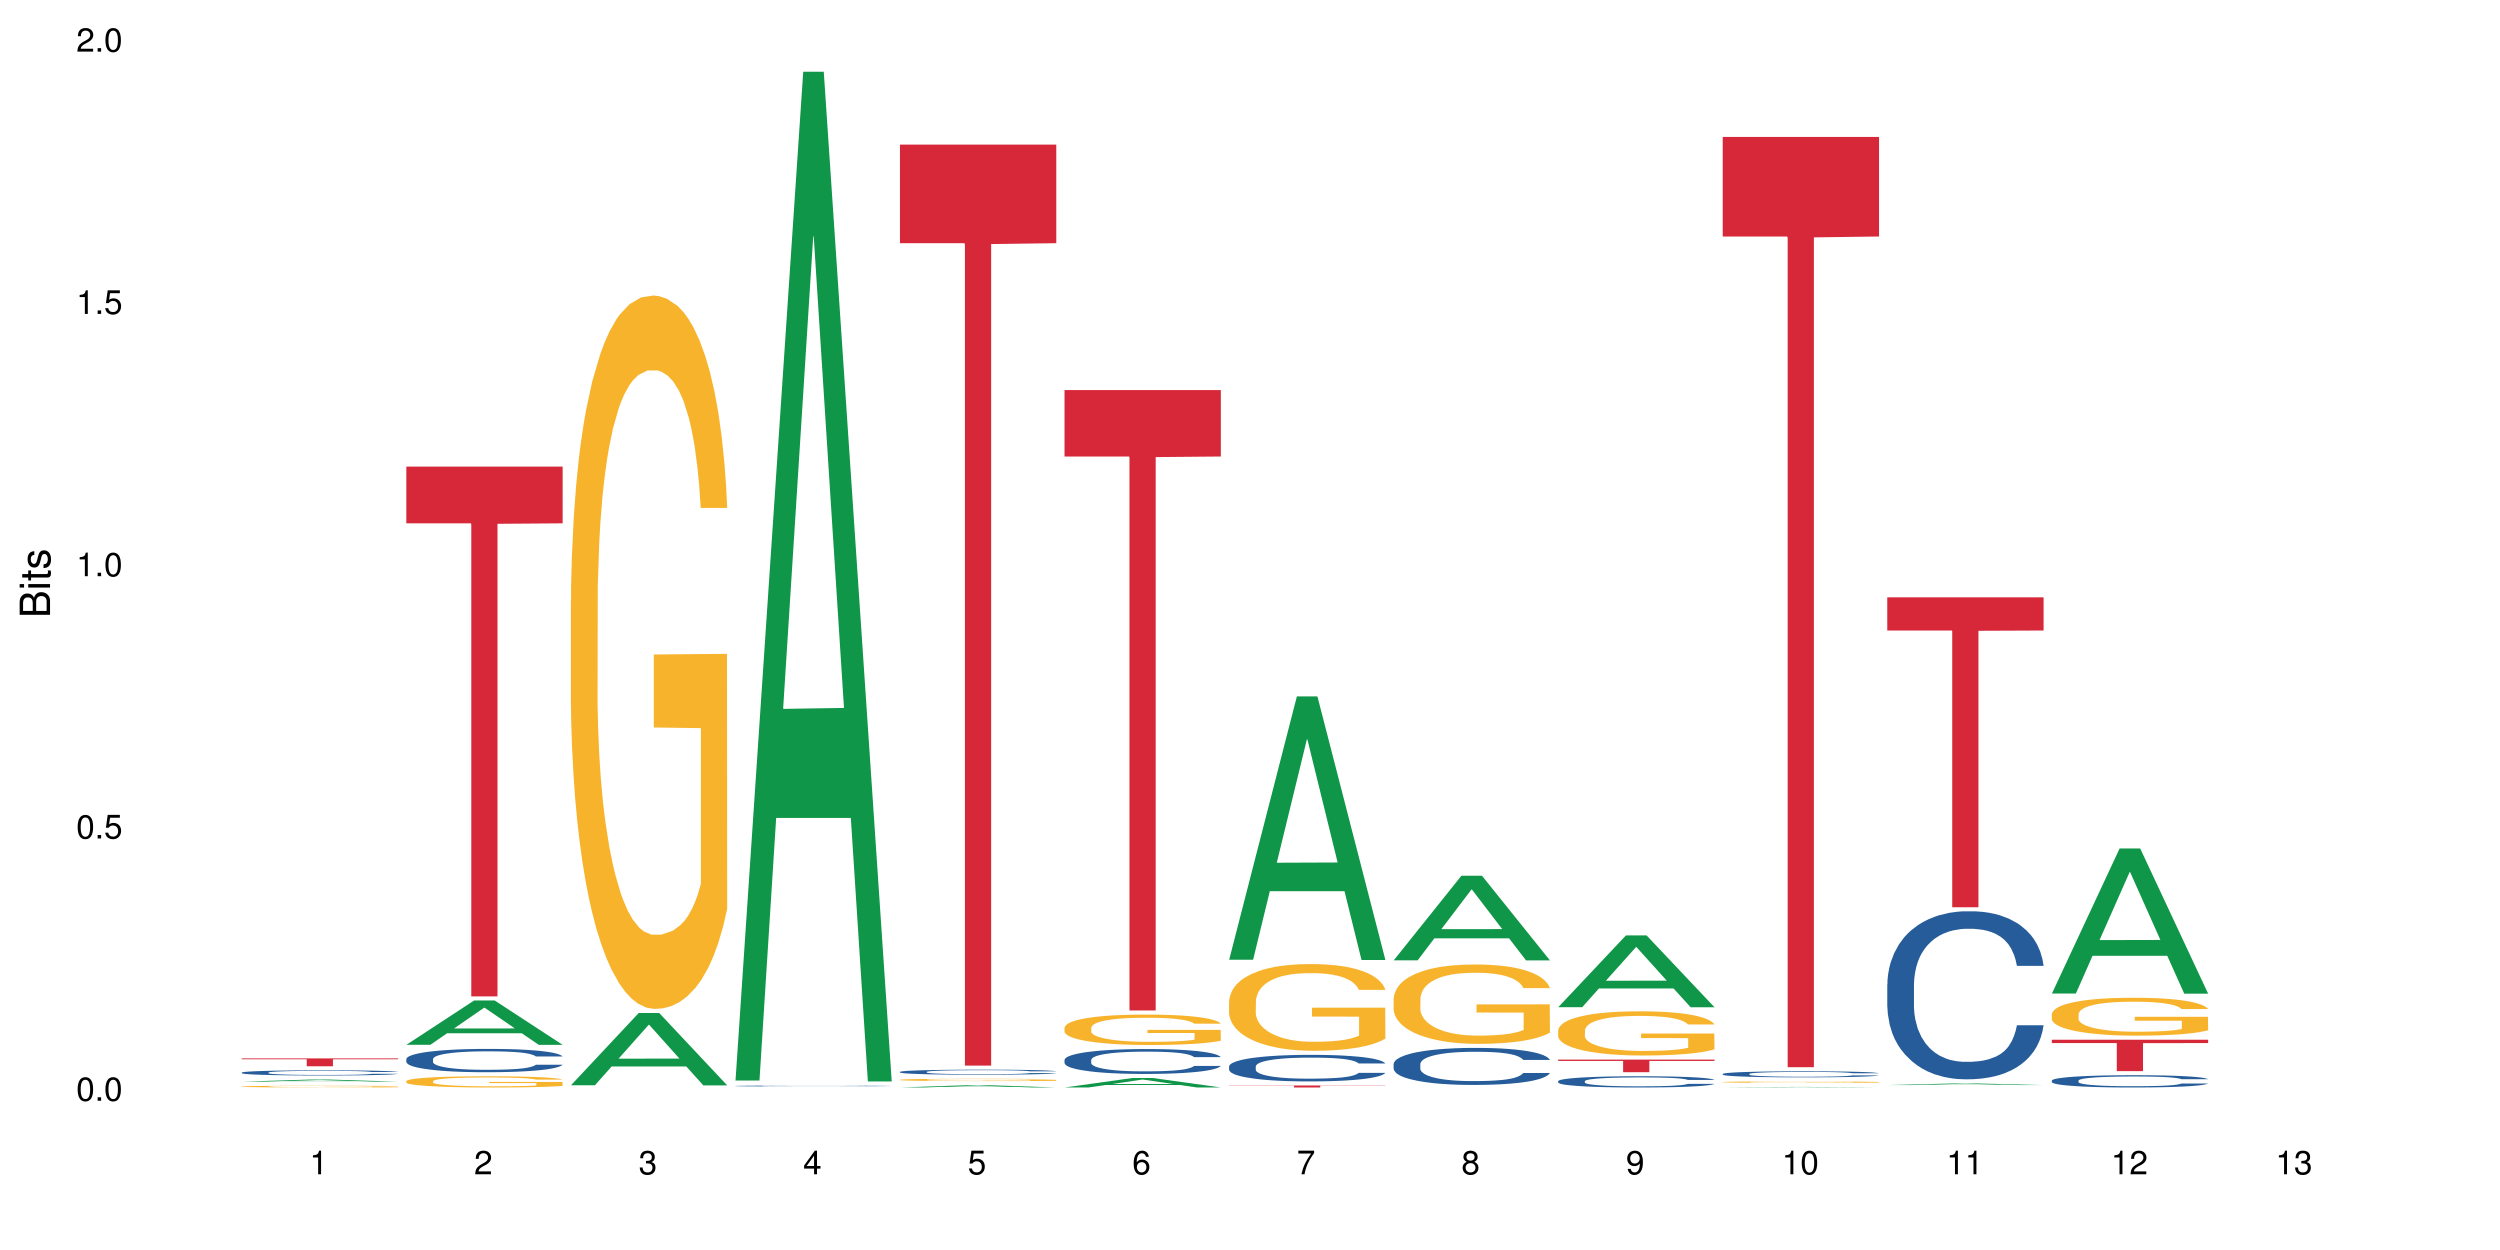 <?xml version="1.0" encoding="UTF-8"?>
<svg xmlns="http://www.w3.org/2000/svg" xmlns:xlink="http://www.w3.org/1999/xlink" width="720pt" height="360pt" viewBox="0 0 720 360" version="1.1">
<defs>
<g>
<symbol overflow="visible" id="glyph0-0">
<path style="stroke:none;" d=""/>
</symbol>
<symbol overflow="visible" id="glyph0-1">
<path style="stroke:none;" d="M 2.641 -6.797 C 2 -6.797 1.422 -6.531 1.078 -6.047 C 0.641 -5.453 0.406 -4.547 0.406 -3.297 C 0.406 -1 1.188 0.219 2.641 0.219 C 4.078 0.219 4.859 -1 4.859 -3.234 C 4.859 -4.562 4.656 -5.438 4.203 -6.047 C 3.844 -6.531 3.281 -6.797 2.641 -6.797 Z M 2.641 -6.047 C 3.547 -6.047 4 -5.125 4 -3.312 C 4 -1.375 3.562 -0.484 2.625 -0.484 C 1.734 -0.484 1.281 -1.422 1.281 -3.281 C 1.281 -5.141 1.734 -6.047 2.641 -6.047 Z M 2.641 -6.047 "/>
</symbol>
<symbol overflow="visible" id="glyph0-2">
<path style="stroke:none;" d="M 1.828 -1 L 0.828 -1 L 0.828 0 L 1.828 0 Z M 1.828 -1 "/>
</symbol>
<symbol overflow="visible" id="glyph0-3">
<path style="stroke:none;" d="M 4.562 -6.797 L 1.062 -6.797 L 0.547 -3.094 L 1.328 -3.094 C 1.719 -3.562 2.047 -3.734 2.578 -3.734 C 3.484 -3.734 4.062 -3.109 4.062 -2.094 C 4.062 -1.125 3.484 -0.531 2.578 -0.531 C 1.828 -0.531 1.375 -0.906 1.188 -1.672 L 0.328 -1.672 C 0.453 -1.109 0.547 -0.844 0.75 -0.594 C 1.125 -0.078 1.828 0.219 2.594 0.219 C 3.969 0.219 4.922 -0.781 4.922 -2.219 C 4.922 -3.562 4.031 -4.484 2.719 -4.484 C 2.25 -4.484 1.859 -4.359 1.469 -4.062 L 1.734 -5.969 L 4.562 -5.969 Z M 4.562 -6.797 "/>
</symbol>
<symbol overflow="visible" id="glyph0-4">
<path style="stroke:none;" d="M 2.484 -4.844 L 2.484 0 L 3.328 0 L 3.328 -6.797 L 2.766 -6.797 C 2.469 -5.75 2.281 -5.609 0.984 -5.453 L 0.984 -4.844 Z M 2.484 -4.844 "/>
</symbol>
<symbol overflow="visible" id="glyph0-5">
<path style="stroke:none;" d="M 4.859 -0.828 L 1.281 -0.828 C 1.359 -1.391 1.672 -1.75 2.5 -2.234 L 3.469 -2.75 C 4.406 -3.266 4.906 -3.969 4.906 -4.812 C 4.906 -5.375 4.672 -5.906 4.266 -6.266 C 3.859 -6.625 3.375 -6.797 2.719 -6.797 C 1.859 -6.797 1.219 -6.5 0.844 -5.922 C 0.609 -5.562 0.5 -5.125 0.484 -4.438 L 1.328 -4.438 C 1.359 -4.906 1.406 -5.188 1.531 -5.406 C 1.75 -5.812 2.188 -6.062 2.703 -6.062 C 3.469 -6.062 4.031 -5.516 4.031 -4.781 C 4.031 -4.25 3.719 -3.797 3.125 -3.438 L 2.234 -2.938 C 0.812 -2.141 0.406 -1.5 0.328 0 L 4.859 0 Z M 4.859 -0.828 "/>
</symbol>
<symbol overflow="visible" id="glyph0-6">
<path style="stroke:none;" d="M 2.125 -3.125 L 2.578 -3.125 C 3.516 -3.125 3.984 -2.703 3.984 -1.891 C 3.984 -1.031 3.469 -0.531 2.578 -0.531 C 1.656 -0.531 1.203 -0.984 1.156 -1.969 L 0.312 -1.969 C 0.344 -1.422 0.438 -1.078 0.609 -0.766 C 0.953 -0.109 1.625 0.219 2.547 0.219 C 3.953 0.219 4.859 -0.609 4.859 -1.906 C 4.859 -2.766 4.516 -3.25 3.703 -3.516 C 4.344 -3.766 4.656 -4.25 4.656 -4.938 C 4.656 -6.109 3.875 -6.797 2.578 -6.797 C 1.203 -6.797 0.484 -6.047 0.453 -4.609 L 1.297 -4.609 C 1.312 -5.016 1.344 -5.25 1.453 -5.453 C 1.641 -5.828 2.062 -6.062 2.594 -6.062 C 3.344 -6.062 3.797 -5.625 3.797 -4.906 C 3.797 -4.422 3.609 -4.141 3.25 -3.984 C 3.016 -3.891 2.719 -3.844 2.125 -3.844 Z M 2.125 -3.125 "/>
</symbol>
<symbol overflow="visible" id="glyph0-7">
<path style="stroke:none;" d="M 3.141 -1.625 L 3.141 0 L 3.984 0 L 3.984 -1.625 L 4.984 -1.625 L 4.984 -2.391 L 3.984 -2.391 L 3.984 -6.797 L 3.359 -6.797 L 0.266 -2.516 L 0.266 -1.625 Z M 3.141 -2.391 L 1 -2.391 L 3.141 -5.359 Z M 3.141 -2.391 "/>
</symbol>
<symbol overflow="visible" id="glyph0-8">
<path style="stroke:none;" d="M 4.781 -5.031 C 4.609 -6.141 3.891 -6.797 2.844 -6.797 C 2.094 -6.797 1.422 -6.438 1.031 -5.828 C 0.609 -5.172 0.406 -4.344 0.406 -3.094 C 0.406 -1.953 0.578 -1.234 0.984 -0.625 C 1.359 -0.078 1.953 0.219 2.703 0.219 C 3.984 0.219 4.922 -0.734 4.922 -2.078 C 4.922 -3.344 4.062 -4.234 2.844 -4.234 C 2.172 -4.234 1.641 -3.969 1.281 -3.469 C 1.281 -5.125 1.828 -6.047 2.797 -6.047 C 3.391 -6.047 3.797 -5.672 3.938 -5.031 Z M 2.734 -3.484 C 3.547 -3.484 4.062 -2.922 4.062 -2 C 4.062 -1.156 3.484 -0.531 2.703 -0.531 C 1.922 -0.531 1.328 -1.188 1.328 -2.047 C 1.328 -2.891 1.906 -3.484 2.734 -3.484 Z M 2.734 -3.484 "/>
</symbol>
<symbol overflow="visible" id="glyph0-9">
<path style="stroke:none;" d="M 4.984 -6.797 L 0.438 -6.797 L 0.438 -5.969 L 4.109 -5.969 C 2.5 -3.656 1.828 -2.234 1.328 0 L 2.219 0 C 2.594 -2.172 3.453 -4.047 4.984 -6.094 Z M 4.984 -6.797 "/>
</symbol>
<symbol overflow="visible" id="glyph0-10">
<path style="stroke:none;" d="M 3.75 -3.578 C 4.453 -4 4.688 -4.344 4.688 -4.984 C 4.688 -6.047 3.844 -6.797 2.641 -6.797 C 1.438 -6.797 0.594 -6.047 0.594 -4.984 C 0.594 -4.359 0.828 -4.016 1.516 -3.578 C 0.734 -3.203 0.359 -2.641 0.359 -1.891 C 0.359 -0.641 1.297 0.219 2.641 0.219 C 3.984 0.219 4.922 -0.641 4.922 -1.875 C 4.922 -2.641 4.531 -3.203 3.75 -3.578 Z M 2.641 -6.047 C 3.359 -6.047 3.812 -5.625 3.812 -4.969 C 3.812 -4.344 3.344 -3.922 2.641 -3.922 C 1.922 -3.922 1.453 -4.344 1.453 -4.984 C 1.453 -5.625 1.922 -6.047 2.641 -6.047 Z M 2.641 -3.203 C 3.484 -3.203 4.062 -2.672 4.062 -1.875 C 4.062 -1.062 3.484 -0.531 2.625 -0.531 C 1.797 -0.531 1.219 -1.078 1.219 -1.875 C 1.219 -2.672 1.797 -3.203 2.641 -3.203 Z M 2.641 -3.203 "/>
</symbol>
<symbol overflow="visible" id="glyph0-11">
<path style="stroke:none;" d="M 0.516 -1.547 C 0.672 -0.438 1.406 0.219 2.438 0.219 C 3.188 0.219 3.859 -0.141 4.266 -0.75 C 4.688 -1.406 4.891 -2.25 4.891 -3.484 C 4.891 -4.625 4.703 -5.359 4.312 -5.953 C 3.938 -6.5 3.344 -6.797 2.594 -6.797 C 1.297 -6.797 0.359 -5.844 0.359 -4.516 C 0.359 -3.25 1.234 -2.344 2.453 -2.344 C 3.094 -2.344 3.562 -2.578 4.016 -3.109 C 4 -1.453 3.469 -0.531 2.5 -0.531 C 1.906 -0.531 1.484 -0.906 1.359 -1.547 Z M 2.578 -6.062 C 3.375 -6.062 3.969 -5.406 3.969 -4.531 C 3.969 -3.688 3.375 -3.094 2.547 -3.094 C 1.734 -3.094 1.234 -3.672 1.234 -4.578 C 1.234 -5.438 1.797 -6.062 2.578 -6.062 Z M 2.578 -6.062 "/>
</symbol>
<symbol overflow="visible" id="glyph1-0">
<path style="stroke:none;" d=""/>
</symbol>
<symbol overflow="visible" id="glyph1-1">
<path style="stroke:none;" d="M 0 -0.953 L 0 -4.891 C 0 -5.719 -0.234 -6.344 -0.734 -6.797 C -1.188 -7.234 -1.812 -7.469 -2.5 -7.469 C -3.547 -7.469 -4.188 -7 -4.625 -5.875 C -4.984 -6.672 -5.641 -7.094 -6.531 -7.094 C -7.156 -7.094 -7.734 -6.859 -8.141 -6.391 C -8.562 -5.938 -8.75 -5.344 -8.75 -4.5 L -8.75 -0.953 Z M -4.984 -2.062 L -7.766 -2.062 L -7.766 -4.219 C -7.766 -4.844 -7.688 -5.203 -7.453 -5.5 C -7.219 -5.812 -6.859 -5.969 -6.375 -5.969 C -5.906 -5.969 -5.531 -5.812 -5.297 -5.5 C -5.062 -5.203 -4.984 -4.844 -4.984 -4.219 Z M -0.984 -2.062 L -4 -2.062 L -4 -4.781 C -4 -5.328 -3.859 -5.688 -3.578 -5.953 C -3.297 -6.219 -2.922 -6.359 -2.484 -6.359 C -2.062 -6.359 -1.688 -6.219 -1.406 -5.953 C -1.109 -5.688 -0.984 -5.328 -0.984 -4.781 Z M -0.984 -2.062 "/>
</symbol>
<symbol overflow="visible" id="glyph1-2">
<path style="stroke:none;" d="M -6.281 -1.797 L -6.281 -0.797 L 0 -0.797 L 0 -1.797 Z M -8.75 -1.797 L -8.75 -0.797 L -7.484 -0.797 L -7.484 -1.797 Z M -8.75 -1.797 "/>
</symbol>
<symbol overflow="visible" id="glyph1-3">
<path style="stroke:none;" d="M -6.281 -3.047 L -6.281 -2.016 L -8.016 -2.016 L -8.016 -1.016 L -6.281 -1.016 L -6.281 -0.172 L -5.469 -0.172 L -5.469 -1.016 L -0.719 -1.016 C -0.078 -1.016 0.281 -1.453 0.281 -2.234 C 0.281 -2.469 0.25 -2.719 0.188 -3.047 L -0.641 -3.047 C -0.609 -2.922 -0.594 -2.766 -0.594 -2.562 C -0.594 -2.141 -0.719 -2.016 -1.156 -2.016 L -5.469 -2.016 L -5.469 -3.047 Z M -6.281 -3.047 "/>
</symbol>
<symbol overflow="visible" id="glyph1-4">
<path style="stroke:none;" d="M -4.531 -5.25 C -5.766 -5.25 -6.469 -4.422 -6.469 -2.969 C -6.469 -1.516 -5.719 -0.562 -4.547 -0.562 C -3.562 -0.562 -3.094 -1.062 -2.734 -2.562 L -2.516 -3.484 C -2.344 -4.188 -2.094 -4.469 -1.625 -4.469 C -1.047 -4.469 -0.641 -3.875 -0.641 -3 C -0.641 -2.453 -0.797 -2 -1.062 -1.75 C -1.25 -1.594 -1.422 -1.531 -1.875 -1.469 L -1.875 -0.406 C -0.422 -0.453 0.281 -1.266 0.281 -2.922 C 0.281 -4.5 -0.5 -5.516 -1.719 -5.516 C -2.656 -5.516 -3.172 -4.984 -3.469 -3.734 L -3.703 -2.766 C -3.891 -1.953 -4.156 -1.609 -4.594 -1.609 C -5.172 -1.609 -5.547 -2.125 -5.547 -2.938 C -5.547 -3.75 -5.203 -4.172 -4.531 -4.203 Z M -4.531 -5.25 "/>
</symbol>
</g>
</defs>
<g id="surface99580">
<rect x="0" y="0" width="720" height="360" style="fill:rgb(100%,100%,100%);fill-opacity:1;stroke:none;"/>
<path style=" stroke:none;fill-rule:nonzero;fill:rgb(6.275%,58.824%,28.235%);fill-opacity:1;" d="M 69.629 311.52 L 69.676 311.52 L 89.156 310.914 L 95.074 310.914 L 114.648 311.52 L 107.773 311.52 L 102.867 311.363 L 81.367 311.363 L 76.555 311.52 L 69.629 311.52 L 83.434 311.297 L 100.895 311.297 L 92.188 311.016 L 92.09 311.012 L 91.996 311.016 L 83.387 311.297 L 83.434 311.297 Z M 69.629 311.52 "/>
<path style=" stroke:none;fill-rule:nonzero;fill:rgb(14.51%,36.078%,60%);fill-opacity:1;" d="M 69.629 308.898 L 69.684 308.898 L 69.684 308.863 L 69.848 308.812 L 70.234 308.746 L 70.617 308.703 L 71.605 308.621 L 72.977 308.547 L 74.406 308.484 L 75.449 308.449 L 76.383 308.422 L 78.523 308.371 L 79.895 308.348 L 81.379 308.324 L 83.191 308.301 L 84.508 308.285 L 87.473 308.266 L 89.668 308.254 L 91.371 308.25 L 95.051 308.25 L 97.246 308.258 L 98.84 308.262 L 100.594 308.273 L 102.078 308.285 L 104.656 308.316 L 106.965 308.355 L 108.008 308.375 L 109.652 308.418 L 110.918 308.461 L 111.797 308.496 L 112.785 308.547 L 113.66 308.605 L 114.32 308.676 L 114.648 308.734 L 106.965 308.734 L 106.578 308.68 L 106.141 308.637 L 105.316 308.582 L 104.492 308.543 L 103.34 308.504 L 102.297 308.477 L 100.871 308.453 L 99.605 308.434 L 98.289 308.422 L 97.027 308.414 L 94.609 308.406 L 91.809 308.406 L 90.766 308.41 L 88.625 308.418 L 87.473 308.43 L 85.824 308.449 L 84.672 308.465 L 83.301 308.492 L 82.367 308.516 L 81.215 308.551 L 80.391 308.582 L 79.457 308.629 L 78.906 308.664 L 78.414 308.699 L 77.977 308.746 L 77.645 308.793 L 77.426 308.844 L 77.316 308.891 L 77.316 309.102 L 77.426 309.152 L 77.699 309.211 L 78.414 309.293 L 79.457 309.363 L 80.664 309.422 L 81.816 309.461 L 82.477 309.48 L 83.355 309.504 L 84.727 309.531 L 86.703 309.559 L 87.855 309.57 L 89.613 309.578 L 91.426 309.586 L 93.844 309.586 L 95.984 309.578 L 97.41 309.574 L 98.895 309.562 L 100.926 309.539 L 102.188 309.516 L 103.285 309.492 L 104.109 309.465 L 104.656 309.445 L 105.48 309.402 L 106.141 309.355 L 106.633 309.309 L 106.965 309.262 L 114.648 309.262 L 114.32 309.316 L 113.828 309.367 L 113.332 309.41 L 112.562 309.457 L 111.688 309.5 L 110.422 309.547 L 109.379 309.578 L 108.008 309.609 L 106.746 309.637 L 105.371 309.66 L 103.34 309.688 L 102.023 309.699 L 100.594 309.715 L 98.895 309.723 L 96.75 309.734 L 94.445 309.738 L 92.305 309.742 L 90 309.738 L 88.297 309.734 L 86.047 309.719 L 83.246 309.695 L 81.215 309.668 L 79.621 309.645 L 78.25 309.617 L 76.711 309.578 L 74.734 309.52 L 73.527 309.473 L 72.703 309.438 L 71.77 309.383 L 71.113 309.336 L 70.344 309.258 L 69.793 309.16 L 69.629 309.086 Z M 69.629 308.898 "/>
<path style=" stroke:none;fill-rule:nonzero;fill:rgb(96.863%,70.196%,16.863%);fill-opacity:1;" d="M 69.629 312.91 L 69.684 312.91 L 69.684 312.898 L 69.902 312.879 L 70.453 312.852 L 71.168 312.828 L 71.934 312.809 L 72.43 312.801 L 73.254 312.785 L 73.965 312.777 L 75.777 312.754 L 78.086 312.734 L 79.348 312.727 L 80.773 312.719 L 82.805 312.711 L 83.738 312.707 L 86.594 312.699 L 89.832 312.695 L 97.301 312.695 L 100.375 312.703 L 102.133 312.707 L 103.504 312.711 L 104.934 312.719 L 106.688 312.727 L 108.336 312.738 L 109.652 312.75 L 110.973 312.762 L 112.07 312.777 L 113.004 312.793 L 113.828 312.812 L 114.32 312.828 L 114.648 312.844 L 107.02 312.844 L 106.578 312.828 L 106.086 312.816 L 105.262 312.801 L 104.438 312.789 L 103.613 312.781 L 102.078 312.77 L 100.758 312.762 L 99.113 312.754 L 97.52 312.75 L 95.707 312.75 L 94.609 312.746 L 91.699 312.746 L 89.066 312.75 L 87.527 312.754 L 86.43 312.758 L 84.891 312.766 L 83.961 312.77 L 83.41 312.773 L 81.762 312.789 L 80.664 312.801 L 80.062 312.809 L 79.293 312.824 L 78.742 312.836 L 78.141 312.855 L 77.809 312.867 L 77.371 312.898 L 77.316 312.98 L 77.48 313 L 77.809 313.016 L 78.25 313.035 L 78.906 313.051 L 79.566 313.066 L 80.719 313.082 L 81.707 313.094 L 82.477 313.102 L 83.961 313.113 L 84.562 313.117 L 85.992 313.125 L 87.473 313.133 L 89.285 313.137 L 90.656 313.141 L 92.855 313.145 L 95.652 313.145 L 98.949 313.141 L 101.035 313.137 L 102.461 313.133 L 103.395 313.129 L 104.547 313.125 L 105.371 313.121 L 106.141 313.117 L 107.074 313.109 L 107.074 313 L 93.512 313 L 93.512 312.945 L 114.594 312.945 L 114.648 313.125 L 113.496 313.137 L 112.07 313.148 L 110.699 313.16 L 109.27 313.168 L 107.238 313.176 L 105.59 313.18 L 103.066 313.188 L 100.758 313.191 L 98.344 313.195 L 91.426 313.195 L 89.012 313.191 L 87.09 313.188 L 83.574 313.18 L 81.379 313.168 L 79.953 313.16 L 78.469 313.152 L 76.988 313.141 L 75.668 313.129 L 73.91 313.105 L 72.977 313.094 L 72.102 313.078 L 71.441 313.062 L 70.836 313.047 L 70.398 313.031 L 69.957 313.012 L 69.738 312.996 L 69.629 312.98 Z M 69.629 312.91 "/>
<path style=" stroke:none;fill-rule:nonzero;fill:rgb(83.922%,15.686%,22.353%);fill-opacity:1;" d="M 69.629 304.824 L 114.648 304.824 L 114.648 305.066 L 95.887 305.066 L 95.887 307.078 L 88.34 307.078 L 88.34 305.07 L 88.23 305.066 L 69.629 305.066 Z M 69.629 304.824 "/>
<path style=" stroke:none;fill-rule:nonzero;fill:rgb(6.275%,58.824%,28.235%);fill-opacity:1;" d="M 117.02 300.902 L 117.066 300.891 L 136.547 288.137 L 142.465 288.137 L 162.039 300.914 L 155.164 300.914 L 150.258 297.578 L 128.758 297.578 L 123.945 300.902 L 117.02 300.902 L 130.824 296.199 L 148.285 296.188 L 139.578 290.227 L 139.48 290.215 L 139.387 290.25 L 130.777 296.188 L 130.824 296.199 Z M 117.02 300.902 "/>
<path style=" stroke:none;fill-rule:nonzero;fill:rgb(14.51%,36.078%,60%);fill-opacity:1;" d="M 117.02 305.008 L 117.074 305 L 117.074 304.855 L 117.238 304.621 L 117.625 304.328 L 118.008 304.125 L 118.996 303.762 L 120.367 303.414 L 121.797 303.145 L 122.84 302.984 L 123.773 302.863 L 125.914 302.633 L 127.285 302.52 L 128.77 302.414 L 130.582 302.309 L 131.898 302.246 L 134.863 302.148 L 137.059 302.105 L 138.762 302.09 L 142.441 302.09 L 144.637 302.113 L 146.23 302.145 L 147.984 302.191 L 149.469 302.246 L 152.047 302.383 L 154.355 302.555 L 155.398 302.652 L 157.043 302.844 L 158.309 303.027 L 159.188 303.188 L 160.176 303.414 L 161.051 303.688 L 161.711 304.004 L 162.039 304.266 L 154.355 304.266 L 153.969 304.02 L 153.531 303.832 L 152.707 303.578 L 151.883 303.402 L 150.73 303.223 L 149.688 303.105 L 148.262 302.988 L 146.996 302.918 L 145.68 302.863 L 144.418 302.824 L 142 302.789 L 139.199 302.789 L 138.156 302.801 L 136.016 302.848 L 134.863 302.891 L 133.215 302.977 L 132.062 303.059 L 130.691 303.18 L 129.758 303.285 L 128.605 303.445 L 127.781 303.586 L 126.848 303.789 L 126.297 303.941 L 125.805 304.113 L 125.367 304.316 L 125.035 304.531 L 124.816 304.758 L 124.707 304.977 L 124.707 305.93 L 124.816 306.148 L 125.09 306.406 L 125.805 306.781 L 126.848 307.105 L 128.055 307.363 L 129.207 307.547 L 129.867 307.633 L 130.746 307.73 L 132.117 307.855 L 134.094 307.977 L 135.246 308.027 L 137.004 308.074 L 138.816 308.098 L 141.234 308.098 L 143.375 308.074 L 144.801 308.043 L 146.285 307.996 L 148.316 307.891 L 149.578 307.793 L 150.676 307.676 L 151.5 307.559 L 152.047 307.461 L 152.871 307.27 L 153.531 307.062 L 154.023 306.848 L 154.355 306.641 L 162.039 306.641 L 161.711 306.887 L 161.219 307.125 L 160.723 307.301 L 159.953 307.516 L 159.074 307.707 L 157.812 307.922 L 156.77 308.062 L 155.398 308.215 L 154.137 308.332 L 152.762 308.438 L 150.73 308.559 L 149.414 308.621 L 147.984 308.676 L 146.285 308.727 L 144.141 308.77 L 141.836 308.793 L 139.695 308.797 L 137.391 308.785 L 135.688 308.762 L 133.438 308.707 L 130.637 308.598 L 128.605 308.48 L 127.012 308.363 L 125.641 308.242 L 124.102 308.074 L 122.125 307.805 L 120.918 307.598 L 120.094 307.426 L 119.16 307.184 L 118.504 306.973 L 117.734 306.629 L 117.184 306.191 L 117.02 305.855 Z M 117.02 305.008 "/>
<path style=" stroke:none;fill-rule:nonzero;fill:rgb(96.863%,70.196%,16.863%);fill-opacity:1;" d="M 117.02 311.355 L 117.074 311.352 L 117.074 311.293 L 117.293 311.16 L 117.844 310.977 L 118.559 310.828 L 119.324 310.711 L 119.82 310.648 L 120.645 310.559 L 121.355 310.496 L 123.168 310.363 L 125.477 310.238 L 126.738 310.184 L 128.164 310.137 L 130.195 310.078 L 131.129 310.059 L 133.984 310.012 L 137.223 309.98 L 140.793 309.973 L 142.441 309.977 L 144.691 309.988 L 147.766 310.02 L 149.523 310.051 L 150.895 310.078 L 152.324 310.117 L 154.078 310.176 L 155.727 310.246 L 157.043 310.316 L 158.363 310.406 L 159.461 310.5 L 160.395 310.602 L 161.219 310.727 L 161.711 310.828 L 162.039 310.934 L 154.41 310.934 L 153.969 310.828 L 153.477 310.75 L 152.652 310.652 L 151.828 310.582 L 151.004 310.527 L 149.469 310.449 L 148.148 310.402 L 146.504 310.363 L 144.91 310.336 L 143.098 310.316 L 142 310.312 L 139.09 310.312 L 136.457 310.332 L 134.918 310.355 L 133.82 310.379 L 132.281 310.422 L 131.352 310.457 L 130.801 310.484 L 129.152 310.574 L 128.055 310.656 L 127.453 310.711 L 126.684 310.801 L 126.133 310.879 L 125.531 310.996 L 125.199 311.086 L 124.762 311.285 L 124.707 311.816 L 124.871 311.926 L 125.199 312.047 L 125.641 312.152 L 126.297 312.266 L 126.957 312.352 L 128.109 312.465 L 129.098 312.543 L 129.867 312.594 L 131.352 312.672 L 131.953 312.699 L 133.383 312.75 L 134.863 312.793 L 136.676 312.828 L 138.047 312.844 L 140.246 312.859 L 143.043 312.859 L 146.34 312.844 L 148.426 312.82 L 149.852 312.797 L 150.785 312.773 L 151.938 312.742 L 152.762 312.715 L 153.531 312.68 L 154.465 312.629 L 154.465 311.926 L 140.902 311.926 L 140.902 311.594 L 161.984 311.594 L 162.039 312.742 L 160.887 312.82 L 159.461 312.898 L 158.086 312.957 L 156.66 313.008 L 154.629 313.062 L 152.98 313.098 L 150.457 313.141 L 148.148 313.168 L 145.734 313.184 L 143.594 313.191 L 141.066 313.195 L 138.816 313.191 L 136.402 313.172 L 134.48 313.148 L 132.723 313.121 L 130.965 313.082 L 128.77 313.02 L 127.34 312.969 L 125.859 312.906 L 124.379 312.832 L 123.059 312.754 L 122.18 312.691 L 121.301 312.621 L 120.367 312.535 L 119.492 312.434 L 118.832 312.344 L 118.227 312.238 L 117.789 312.141 L 117.348 312.012 L 117.129 311.902 L 117.02 311.812 Z M 117.02 311.355 "/>
<path style=" stroke:none;fill-rule:nonzero;fill:rgb(83.922%,15.686%,22.353%);fill-opacity:1;" d="M 117.02 134.387 L 162.039 134.387 L 162.039 150.719 L 143.277 150.859 L 143.277 286.965 L 135.73 286.965 L 135.73 151.004 L 135.617 150.719 L 117.02 150.719 Z M 117.02 134.387 "/>
<path style=" stroke:none;fill-rule:nonzero;fill:rgb(6.275%,58.824%,28.235%);fill-opacity:1;" d="M 164.41 312.566 L 164.457 312.547 L 183.938 291.75 L 189.855 291.75 L 209.43 312.586 L 202.555 312.586 L 197.648 307.145 L 176.148 307.145 L 171.336 312.566 L 164.41 312.566 L 178.215 304.895 L 195.676 304.875 L 186.969 295.152 L 186.871 295.133 L 186.777 295.191 L 178.168 304.875 L 178.215 304.895 Z M 164.41 312.566 "/>
<path style=" stroke:none;fill-rule:nonzero;fill:rgb(96.863%,70.196%,16.863%);fill-opacity:1;" d="M 164.41 173.109 L 164.465 172.922 L 164.465 169.172 L 164.684 160.727 L 165.234 149.094 L 165.949 139.523 L 166.715 132.016 L 167.211 128.078 L 168.035 122.449 L 168.746 118.32 L 170.559 109.875 L 172.867 101.996 L 174.129 98.617 L 175.555 95.426 L 177.586 91.863 L 178.52 90.547 L 181.375 87.547 L 184.613 85.668 L 188.184 85.105 L 189.832 85.293 L 192.082 86.047 L 195.156 88.109 L 196.914 89.984 L 198.285 91.863 L 199.715 94.301 L 201.469 98.055 L 203.117 102.559 L 204.434 107.062 L 205.754 112.691 L 206.852 118.695 L 207.785 125.262 L 208.609 133.145 L 209.102 139.711 L 209.43 146.277 L 201.801 146.277 L 201.359 139.711 L 200.867 134.645 L 200.043 128.453 L 199.219 123.949 L 198.395 120.383 L 196.859 115.504 L 195.539 112.504 L 193.895 109.875 L 192.301 108.188 L 190.488 107.062 L 189.391 106.688 L 186.48 106.688 L 183.848 108 L 182.309 109.5 L 181.211 111 L 179.672 113.816 L 178.742 116.066 L 178.191 117.57 L 176.543 123.387 L 175.445 128.641 L 174.844 132.207 L 174.074 137.836 L 173.523 142.902 L 172.922 150.406 L 172.59 156.035 L 172.152 168.797 L 172.098 202.57 L 172.262 209.703 L 172.59 217.395 L 173.031 224.148 L 173.688 231.281 L 174.348 236.723 L 175.5 244.039 L 176.488 248.918 L 177.258 252.109 L 178.742 257.176 L 179.344 258.863 L 180.773 262.242 L 182.254 264.867 L 184.066 267.121 L 185.438 268.246 L 187.633 269.184 L 190.434 269.184 L 193.73 268.059 L 195.816 266.559 L 197.242 265.055 L 198.176 263.742 L 199.328 261.68 L 200.152 259.801 L 200.922 257.738 L 201.855 254.547 L 201.855 209.703 L 188.293 209.516 L 188.293 188.496 L 209.375 188.309 L 209.43 261.68 L 208.277 266.746 L 206.852 271.625 L 205.477 275.375 L 204.051 278.566 L 202.02 282.133 L 200.371 284.383 L 197.848 287.012 L 195.539 288.699 L 193.125 289.824 L 190.984 290.387 L 188.457 290.574 L 186.207 290.199 L 183.793 289.074 L 181.871 287.574 L 180.113 285.695 L 178.355 283.258 L 176.16 279.316 L 174.73 276.125 L 173.25 272.188 L 171.766 267.496 L 170.449 262.43 L 169.57 258.488 L 168.691 253.984 L 167.758 248.355 L 166.883 241.977 L 166.223 236.16 L 165.617 229.59 L 165.18 223.398 L 164.738 214.957 L 164.52 208.199 L 164.41 202.383 Z M 164.41 173.109 "/>
<path style=" stroke:none;fill-rule:nonzero;fill:rgb(6.275%,58.824%,28.235%);fill-opacity:1;" d="M 211.801 311.195 L 211.848 310.922 L 231.328 20.664 L 237.246 20.664 L 256.82 311.469 L 249.945 311.469 L 245.039 235.559 L 223.539 235.559 L 218.727 311.195 L 211.801 311.195 L 225.605 204.156 L 243.066 203.883 L 234.359 68.176 L 234.262 67.902 L 234.168 68.723 L 225.559 203.883 L 225.605 204.156 Z M 211.801 311.195 "/>
<path style=" stroke:none;fill-rule:nonzero;fill:rgb(14.51%,36.078%,60%);fill-opacity:1;" d="M 211.801 312.758 L 211.855 312.758 L 211.855 312.754 L 212.02 312.742 L 212.406 312.73 L 212.789 312.723 L 213.777 312.711 L 215.148 312.695 L 216.578 312.684 L 217.621 312.68 L 218.555 312.672 L 220.695 312.664 L 222.066 312.66 L 223.551 312.656 L 225.363 312.652 L 226.68 312.648 L 229.645 312.645 L 241.012 312.645 L 242.766 312.648 L 244.25 312.648 L 246.828 312.656 L 249.137 312.66 L 250.18 312.664 L 251.824 312.672 L 253.09 312.68 L 253.969 312.688 L 254.957 312.695 L 255.832 312.707 L 256.492 312.719 L 256.82 312.73 L 249.137 312.73 L 248.75 312.719 L 248.312 312.711 L 246.664 312.695 L 245.512 312.688 L 244.469 312.684 L 243.043 312.68 L 241.777 312.676 L 240.461 312.672 L 230.797 312.672 L 229.645 312.676 L 227.996 312.68 L 226.844 312.68 L 225.473 312.688 L 224.539 312.691 L 223.387 312.695 L 222.562 312.703 L 221.629 312.711 L 221.078 312.715 L 220.586 312.723 L 220.145 312.73 L 219.816 312.738 L 219.598 312.75 L 219.488 312.758 L 219.488 312.793 L 219.598 312.805 L 219.871 312.812 L 220.586 312.828 L 221.629 312.84 L 222.836 312.852 L 223.988 312.859 L 224.648 312.863 L 225.527 312.867 L 226.898 312.871 L 228.875 312.875 L 230.027 312.879 L 239.582 312.879 L 241.066 312.875 L 243.098 312.871 L 244.359 312.867 L 245.457 312.863 L 246.281 312.859 L 246.828 312.855 L 247.652 312.848 L 248.312 312.84 L 248.805 312.832 L 249.137 312.824 L 256.82 312.824 L 256.492 312.832 L 256 312.84 L 255.504 312.848 L 254.734 312.855 L 253.855 312.863 L 252.594 312.875 L 251.551 312.879 L 250.18 312.887 L 248.914 312.891 L 247.543 312.895 L 245.512 312.898 L 244.195 312.902 L 242.766 312.902 L 241.066 312.906 L 230.469 312.906 L 228.219 312.902 L 225.418 312.898 L 223.387 312.895 L 221.793 312.891 L 220.422 312.887 L 218.883 312.879 L 216.906 312.867 L 215.699 312.859 L 214.875 312.855 L 213.941 312.844 L 213.285 312.836 L 212.516 312.82 L 211.965 312.805 L 211.801 312.793 Z M 211.801 312.758 "/>
<path style=" stroke:none;fill-rule:nonzero;fill:rgb(6.275%,58.824%,28.235%);fill-opacity:1;" d="M 259.191 313.195 L 259.238 313.195 L 278.719 312.531 L 284.637 312.531 L 304.211 313.195 L 297.336 313.195 L 292.43 313.023 L 270.93 313.023 L 266.117 313.195 L 259.191 313.195 L 272.996 312.949 L 290.457 312.949 L 281.75 312.641 L 281.559 312.641 L 272.949 312.949 L 272.996 312.949 Z M 259.191 313.195 "/>
<path style=" stroke:none;fill-rule:nonzero;fill:rgb(14.51%,36.078%,60%);fill-opacity:1;" d="M 259.191 308.695 L 259.246 308.695 L 259.246 308.664 L 259.41 308.613 L 259.797 308.551 L 260.18 308.504 L 261.168 308.426 L 262.539 308.352 L 263.969 308.293 L 265.012 308.258 L 265.945 308.23 L 268.086 308.184 L 269.457 308.156 L 270.941 308.137 L 272.754 308.113 L 274.07 308.098 L 277.035 308.078 L 279.23 308.07 L 280.934 308.066 L 284.613 308.066 L 286.809 308.07 L 288.398 308.078 L 290.156 308.086 L 291.641 308.098 L 294.219 308.129 L 296.527 308.164 L 297.57 308.188 L 299.215 308.227 L 300.48 308.27 L 301.359 308.301 L 302.348 308.352 L 303.223 308.41 L 303.883 308.48 L 304.211 308.535 L 296.527 308.535 L 296.141 308.484 L 295.703 308.441 L 294.879 308.387 L 294.055 308.348 L 292.902 308.309 L 291.859 308.285 L 290.434 308.262 L 289.168 308.246 L 287.852 308.23 L 286.59 308.223 L 284.172 308.215 L 281.371 308.215 L 280.328 308.219 L 278.188 308.23 L 277.035 308.238 L 275.387 308.258 L 274.234 308.273 L 272.863 308.301 L 271.93 308.324 L 270.777 308.359 L 269.953 308.391 L 269.02 308.434 L 268.469 308.465 L 267.977 308.504 L 267.535 308.547 L 267.207 308.594 L 266.988 308.641 L 266.879 308.691 L 266.879 308.895 L 266.988 308.945 L 267.262 309 L 267.977 309.082 L 269.02 309.152 L 270.227 309.207 L 271.379 309.246 L 272.039 309.266 L 272.918 309.285 L 274.289 309.312 L 276.266 309.34 L 277.418 309.352 L 279.176 309.359 L 280.988 309.367 L 283.402 309.367 L 285.547 309.359 L 286.973 309.355 L 288.457 309.344 L 290.488 309.32 L 291.75 309.301 L 292.848 309.273 L 293.672 309.25 L 294.219 309.227 L 295.043 309.188 L 295.703 309.141 L 296.195 309.094 L 296.527 309.051 L 304.211 309.051 L 303.883 309.102 L 303.391 309.156 L 302.895 309.195 L 302.125 309.238 L 301.246 309.281 L 299.984 309.328 L 298.941 309.359 L 297.57 309.391 L 296.305 309.418 L 294.934 309.438 L 292.902 309.465 L 291.586 309.48 L 290.156 309.492 L 288.457 309.5 L 286.312 309.512 L 284.008 309.516 L 279.562 309.516 L 277.859 309.508 L 275.609 309.496 L 272.809 309.473 L 270.777 309.449 L 269.184 309.422 L 267.812 309.398 L 266.273 309.359 L 264.297 309.301 L 263.09 309.258 L 262.266 309.219 L 261.332 309.168 L 260.676 309.121 L 259.906 309.047 L 259.355 308.953 L 259.191 308.879 Z M 259.191 308.695 "/>
<path style=" stroke:none;fill-rule:nonzero;fill:rgb(96.863%,70.196%,16.863%);fill-opacity:1;" d="M 259.191 310.977 L 259.246 310.977 L 259.246 310.965 L 259.465 310.938 L 260.016 310.898 L 260.73 310.867 L 261.496 310.844 L 261.992 310.832 L 262.816 310.812 L 263.527 310.801 L 265.34 310.773 L 267.648 310.746 L 268.91 310.734 L 270.336 310.727 L 272.367 310.715 L 273.301 310.711 L 276.156 310.699 L 279.395 310.695 L 282.965 310.691 L 284.613 310.691 L 286.863 310.695 L 289.938 310.703 L 291.695 310.707 L 293.066 310.715 L 294.496 310.723 L 296.25 310.734 L 297.898 310.75 L 299.215 310.762 L 300.535 310.781 L 301.633 310.801 L 302.566 310.82 L 303.391 310.848 L 303.883 310.867 L 304.211 310.891 L 296.582 310.891 L 296.141 310.867 L 295.648 310.852 L 294.824 310.832 L 294 310.816 L 293.176 310.805 L 291.641 310.789 L 290.32 310.781 L 288.676 310.773 L 287.082 310.766 L 285.27 310.762 L 281.262 310.762 L 278.629 310.766 L 277.09 310.77 L 275.992 310.777 L 274.453 310.785 L 273.52 310.793 L 272.973 310.797 L 271.324 310.816 L 270.227 310.832 L 269.625 310.844 L 268.855 310.863 L 268.305 310.879 L 267.703 310.902 L 267.371 310.922 L 266.934 310.965 L 266.879 311.07 L 267.043 311.094 L 267.371 311.121 L 267.812 311.141 L 268.469 311.164 L 269.129 311.184 L 270.281 311.207 L 271.27 311.223 L 272.039 311.23 L 273.52 311.25 L 274.125 311.254 L 275.555 311.266 L 277.035 311.273 L 278.848 311.281 L 280.219 311.285 L 282.414 311.289 L 285.215 311.289 L 288.512 311.285 L 290.598 311.277 L 292.023 311.273 L 292.957 311.27 L 294.109 311.262 L 294.934 311.258 L 295.703 311.25 L 296.637 311.238 L 296.637 311.094 L 283.074 311.094 L 283.074 311.027 L 304.156 311.027 L 304.211 311.262 L 303.059 311.281 L 301.633 311.297 L 300.258 311.309 L 298.832 311.316 L 296.801 311.328 L 295.152 311.336 L 292.629 311.344 L 290.32 311.352 L 287.906 311.355 L 280.988 311.355 L 278.574 311.352 L 276.652 311.348 L 273.137 311.332 L 270.941 311.32 L 269.512 311.309 L 268.031 311.297 L 266.547 311.281 L 265.23 311.266 L 264.352 311.254 L 263.473 311.238 L 262.539 311.219 L 261.664 311.199 L 261.004 311.18 L 260.398 311.16 L 259.961 311.141 L 259.52 311.113 L 259.301 311.09 L 259.191 311.07 Z M 259.191 310.977 "/>
<path style=" stroke:none;fill-rule:nonzero;fill:rgb(83.922%,15.686%,22.353%);fill-opacity:1;" d="M 259.191 41.648 L 304.211 41.648 L 304.211 70.039 L 285.449 70.289 L 285.449 306.891 L 277.898 306.891 L 277.898 70.539 L 277.789 70.039 L 259.191 70.039 Z M 259.191 41.648 "/>
<path style=" stroke:none;fill-rule:nonzero;fill:rgb(6.275%,58.824%,28.235%);fill-opacity:1;" d="M 306.582 313.191 L 306.629 313.191 L 326.109 310.469 L 332.027 310.469 L 351.602 313.195 L 344.727 313.195 L 339.82 312.484 L 318.32 312.484 L 313.508 313.191 L 306.582 313.191 L 320.387 312.188 L 337.848 312.188 L 329.141 310.914 L 329.043 310.91 L 328.949 310.918 L 320.34 312.188 L 320.387 312.188 Z M 306.582 313.191 "/>
<path style=" stroke:none;fill-rule:nonzero;fill:rgb(14.51%,36.078%,60%);fill-opacity:1;" d="M 306.582 305.25 L 306.637 305.242 L 306.637 305.086 L 306.801 304.836 L 307.188 304.523 L 307.57 304.305 L 308.559 303.918 L 309.93 303.547 L 311.359 303.258 L 312.402 303.086 L 313.336 302.957 L 315.477 302.715 L 316.848 302.59 L 318.332 302.48 L 320.145 302.367 L 321.461 302.301 L 324.426 302.199 L 326.621 302.152 L 328.324 302.133 L 332.004 302.133 L 334.199 302.16 L 335.789 302.191 L 337.547 302.242 L 339.031 302.301 L 341.609 302.445 L 343.918 302.629 L 344.961 302.734 L 346.605 302.938 L 347.871 303.133 L 348.75 303.305 L 349.738 303.547 L 350.613 303.84 L 351.273 304.176 L 351.602 304.457 L 343.918 304.457 L 343.531 304.195 L 343.094 303.992 L 342.27 303.723 L 341.445 303.531 L 340.293 303.344 L 339.25 303.219 L 337.824 303.094 L 336.559 303.016 L 335.242 302.957 L 333.98 302.918 L 331.562 302.879 L 328.762 302.879 L 327.719 302.891 L 325.578 302.945 L 324.426 302.988 L 322.777 303.082 L 321.625 303.168 L 320.254 303.297 L 319.32 303.41 L 318.168 303.578 L 317.344 303.73 L 316.41 303.945 L 315.859 304.109 L 315.367 304.293 L 314.926 304.508 L 314.598 304.738 L 314.379 304.98 L 314.27 305.215 L 314.27 306.23 L 314.379 306.465 L 314.652 306.742 L 315.367 307.141 L 316.41 307.488 L 317.617 307.762 L 318.77 307.957 L 319.43 308.051 L 320.309 308.156 L 321.68 308.285 L 323.656 308.418 L 324.809 308.469 L 326.566 308.52 L 328.379 308.547 L 330.793 308.547 L 332.938 308.52 L 334.363 308.488 L 335.848 308.438 L 337.879 308.324 L 339.141 308.219 L 340.238 308.098 L 341.062 307.973 L 341.609 307.867 L 342.434 307.664 L 343.094 307.441 L 343.586 307.211 L 343.918 306.988 L 351.602 306.988 L 351.273 307.25 L 350.781 307.508 L 350.285 307.695 L 349.516 307.926 L 348.637 308.129 L 347.375 308.359 L 346.332 308.508 L 344.961 308.672 L 343.695 308.797 L 342.324 308.906 L 340.293 309.039 L 338.977 309.105 L 337.547 309.164 L 335.848 309.215 L 333.703 309.262 L 331.398 309.289 L 329.258 309.293 L 326.953 309.281 L 325.25 309.254 L 323 309.195 L 320.199 309.078 L 318.168 308.953 L 316.574 308.828 L 315.203 308.699 L 313.664 308.52 L 311.688 308.234 L 310.48 308.012 L 309.656 307.828 L 308.723 307.57 L 308.066 307.344 L 307.297 306.977 L 306.746 306.512 L 306.582 306.152 Z M 306.582 305.25 "/>
<path style=" stroke:none;fill-rule:nonzero;fill:rgb(96.863%,70.196%,16.863%);fill-opacity:1;" d="M 306.582 295.949 L 306.637 295.941 L 306.637 295.781 L 306.855 295.422 L 307.406 294.926 L 308.121 294.52 L 308.887 294.199 L 309.383 294.031 L 310.207 293.789 L 310.918 293.613 L 312.73 293.254 L 315.039 292.918 L 316.301 292.773 L 317.727 292.641 L 319.758 292.488 L 320.691 292.43 L 323.547 292.305 L 326.785 292.223 L 330.355 292.199 L 332.004 292.207 L 334.254 292.238 L 337.328 292.328 L 339.086 292.406 L 340.457 292.488 L 341.887 292.59 L 343.641 292.75 L 345.289 292.941 L 346.605 293.137 L 347.926 293.375 L 349.023 293.633 L 349.957 293.91 L 350.781 294.246 L 351.273 294.527 L 351.602 294.809 L 343.973 294.809 L 343.531 294.527 L 343.039 294.312 L 342.215 294.047 L 341.391 293.855 L 340.566 293.703 L 339.031 293.496 L 337.711 293.367 L 336.066 293.254 L 334.473 293.184 L 332.66 293.137 L 331.562 293.121 L 328.652 293.121 L 326.02 293.176 L 324.48 293.238 L 323.383 293.305 L 321.844 293.422 L 320.91 293.52 L 320.363 293.582 L 318.715 293.832 L 317.617 294.055 L 317.016 294.207 L 316.246 294.445 L 315.695 294.664 L 315.094 294.984 L 314.762 295.223 L 314.324 295.766 L 314.27 297.207 L 314.434 297.512 L 314.762 297.84 L 315.203 298.125 L 315.859 298.43 L 316.52 298.66 L 317.672 298.973 L 318.66 299.184 L 319.43 299.316 L 320.91 299.535 L 321.516 299.605 L 322.945 299.75 L 324.426 299.863 L 326.238 299.957 L 327.609 300.004 L 329.805 300.047 L 332.605 300.047 L 335.902 299.996 L 337.988 299.934 L 339.414 299.871 L 340.348 299.812 L 341.5 299.727 L 342.324 299.645 L 343.094 299.559 L 344.027 299.422 L 344.027 297.512 L 330.465 297.504 L 330.465 296.605 L 351.547 296.598 L 351.602 299.727 L 350.449 299.941 L 349.023 300.148 L 347.648 300.309 L 346.223 300.445 L 344.191 300.598 L 342.543 300.691 L 340.02 300.805 L 337.711 300.879 L 335.297 300.926 L 333.156 300.949 L 330.629 300.957 L 328.379 300.941 L 325.965 300.895 L 324.043 300.828 L 322.285 300.75 L 320.527 300.645 L 318.332 300.477 L 316.902 300.34 L 315.422 300.172 L 313.938 299.973 L 312.621 299.758 L 311.742 299.59 L 310.863 299.398 L 309.93 299.156 L 309.055 298.887 L 308.395 298.637 L 307.789 298.359 L 307.352 298.094 L 306.91 297.734 L 306.691 297.445 L 306.582 297.199 Z M 306.582 295.949 "/>
<path style=" stroke:none;fill-rule:nonzero;fill:rgb(83.922%,15.686%,22.353%);fill-opacity:1;" d="M 306.582 112.348 L 351.602 112.348 L 351.602 131.473 L 332.84 131.641 L 332.84 291.023 L 325.289 291.023 L 325.289 131.809 L 325.18 131.473 L 306.582 131.473 Z M 306.582 112.348 "/>
<path style=" stroke:none;fill-rule:nonzero;fill:rgb(6.275%,58.824%,28.235%);fill-opacity:1;" d="M 353.973 276.406 L 354.02 276.336 L 373.5 200.566 L 379.418 200.566 L 398.992 276.477 L 392.117 276.477 L 387.211 256.66 L 365.707 256.66 L 360.898 276.406 L 353.973 276.406 L 367.777 248.465 L 385.238 248.395 L 376.531 212.969 L 376.434 212.898 L 376.34 213.109 L 367.73 248.395 L 367.777 248.465 Z M 353.973 276.406 "/>
<path style=" stroke:none;fill-rule:nonzero;fill:rgb(14.51%,36.078%,60%);fill-opacity:1;" d="M 353.973 307.129 L 354.027 307.121 L 354.027 306.953 L 354.191 306.688 L 354.578 306.355 L 354.961 306.125 L 355.949 305.711 L 357.32 305.312 L 358.75 305.004 L 359.793 304.824 L 360.727 304.684 L 362.867 304.426 L 364.238 304.293 L 365.723 304.176 L 367.535 304.055 L 368.852 303.984 L 371.816 303.875 L 374.012 303.824 L 375.715 303.805 L 379.395 303.805 L 381.59 303.832 L 383.18 303.867 L 384.938 303.922 L 386.422 303.984 L 389 304.141 L 391.309 304.336 L 392.352 304.445 L 393.996 304.664 L 395.262 304.871 L 396.141 305.055 L 397.129 305.312 L 398.004 305.629 L 398.664 305.984 L 398.992 306.285 L 391.309 306.285 L 390.922 306.004 L 390.484 305.789 L 389.66 305.5 L 388.836 305.297 L 387.684 305.098 L 386.641 304.965 L 385.211 304.832 L 383.949 304.746 L 382.633 304.684 L 381.371 304.641 L 378.953 304.602 L 376.152 304.602 L 375.109 304.613 L 372.969 304.672 L 371.816 304.719 L 370.168 304.816 L 369.016 304.906 L 367.645 305.047 L 366.711 305.168 L 365.559 305.348 L 364.734 305.508 L 363.801 305.738 L 363.25 305.914 L 362.758 306.109 L 362.316 306.34 L 361.988 306.586 L 361.77 306.844 L 361.66 307.094 L 361.66 308.176 L 361.77 308.43 L 362.043 308.723 L 362.758 309.148 L 363.801 309.52 L 365.008 309.812 L 366.16 310.023 L 366.82 310.121 L 367.699 310.23 L 369.07 310.371 L 371.047 310.512 L 372.199 310.566 L 373.957 310.621 L 375.77 310.652 L 378.184 310.652 L 380.328 310.621 L 381.754 310.59 L 383.238 310.531 L 385.27 310.414 L 386.531 310.301 L 387.629 310.168 L 388.453 310.035 L 389 309.926 L 389.824 309.707 L 390.484 309.469 L 390.977 309.227 L 391.309 308.988 L 398.992 308.988 L 398.664 309.266 L 398.172 309.539 L 397.676 309.742 L 396.906 309.988 L 396.027 310.203 L 394.766 310.449 L 393.723 310.609 L 392.352 310.785 L 391.086 310.918 L 389.715 311.035 L 387.684 311.176 L 386.367 311.246 L 384.938 311.309 L 383.238 311.363 L 381.094 311.414 L 378.789 311.441 L 376.648 311.449 L 374.344 311.434 L 372.641 311.406 L 370.391 311.344 L 367.59 311.215 L 365.559 311.086 L 363.965 310.953 L 362.594 310.812 L 361.055 310.621 L 359.078 310.316 L 357.871 310.078 L 357.047 309.883 L 356.113 309.609 L 355.453 309.363 L 354.688 308.973 L 354.137 308.477 L 353.973 308.094 Z M 353.973 307.129 "/>
<path style=" stroke:none;fill-rule:nonzero;fill:rgb(96.863%,70.196%,16.863%);fill-opacity:1;" d="M 353.973 288.352 L 354.027 288.328 L 354.027 287.871 L 354.246 286.844 L 354.797 285.43 L 355.512 284.266 L 356.277 283.355 L 356.773 282.875 L 357.598 282.191 L 358.309 281.688 L 360.121 280.664 L 362.43 279.703 L 363.691 279.293 L 365.117 278.906 L 367.148 278.473 L 368.082 278.312 L 370.938 277.949 L 374.176 277.719 L 377.746 277.652 L 379.395 277.676 L 381.645 277.766 L 384.719 278.016 L 386.477 278.246 L 387.848 278.473 L 389.277 278.77 L 391.031 279.227 L 392.68 279.773 L 393.996 280.32 L 395.316 281.004 L 396.414 281.734 L 397.348 282.535 L 398.172 283.492 L 398.664 284.289 L 398.992 285.09 L 391.363 285.09 L 390.922 284.289 L 390.43 283.672 L 389.605 282.922 L 388.781 282.375 L 387.957 281.941 L 386.422 281.348 L 385.102 280.98 L 383.457 280.664 L 381.863 280.457 L 380.051 280.32 L 378.953 280.273 L 376.043 280.273 L 373.41 280.434 L 371.871 280.617 L 370.773 280.801 L 369.234 281.141 L 368.301 281.414 L 367.754 281.598 L 366.105 282.305 L 365.008 282.945 L 364.406 283.379 L 363.637 284.062 L 363.086 284.676 L 362.484 285.59 L 362.152 286.273 L 361.715 287.824 L 361.66 291.93 L 361.824 292.797 L 362.152 293.734 L 362.594 294.555 L 363.25 295.422 L 363.91 296.082 L 365.062 296.973 L 366.051 297.566 L 366.82 297.953 L 368.301 298.57 L 368.906 298.773 L 370.332 299.184 L 371.816 299.504 L 373.629 299.777 L 375 299.914 L 377.195 300.027 L 379.996 300.027 L 383.293 299.891 L 385.379 299.711 L 386.805 299.527 L 387.738 299.367 L 388.891 299.117 L 389.715 298.887 L 390.484 298.637 L 391.418 298.25 L 391.418 292.797 L 377.855 292.773 L 377.855 290.219 L 398.938 290.199 L 398.992 299.117 L 397.84 299.73 L 396.414 300.324 L 395.039 300.781 L 393.613 301.168 L 391.582 301.602 L 389.934 301.875 L 387.41 302.195 L 385.102 302.402 L 382.688 302.539 L 380.547 302.605 L 378.02 302.629 L 375.77 302.582 L 373.355 302.445 L 371.434 302.266 L 369.676 302.035 L 367.918 301.738 L 365.723 301.262 L 364.293 300.871 L 362.812 300.395 L 361.328 299.824 L 360.012 299.207 L 359.133 298.727 L 358.254 298.18 L 357.32 297.496 L 356.441 296.723 L 355.785 296.016 L 355.18 295.215 L 354.742 294.461 L 354.301 293.438 L 354.082 292.613 L 353.973 291.906 Z M 353.973 288.352 "/>
<path style=" stroke:none;fill-rule:nonzero;fill:rgb(83.922%,15.686%,22.353%);fill-opacity:1;" d="M 353.973 312.621 L 398.992 312.621 L 398.992 312.684 L 380.23 312.684 L 380.23 313.195 L 372.68 313.195 L 372.68 312.684 L 353.973 312.684 Z M 353.973 312.621 "/>
<path style=" stroke:none;fill-rule:nonzero;fill:rgb(6.275%,58.824%,28.235%);fill-opacity:1;" d="M 401.363 276.574 L 401.41 276.555 L 420.891 252.211 L 426.809 252.211 L 446.383 276.598 L 439.508 276.598 L 434.602 270.234 L 413.098 270.234 L 408.289 276.574 L 401.363 276.574 L 415.168 267.598 L 432.629 267.578 L 423.922 256.195 L 423.824 256.172 L 423.73 256.242 L 415.121 267.578 L 415.168 267.598 Z M 401.363 276.574 "/>
<path style=" stroke:none;fill-rule:nonzero;fill:rgb(14.51%,36.078%,60%);fill-opacity:1;" d="M 401.363 306.441 L 401.418 306.43 L 401.418 306.195 L 401.582 305.828 L 401.969 305.359 L 402.352 305.039 L 403.34 304.465 L 404.711 303.906 L 406.141 303.48 L 407.184 303.227 L 408.117 303.031 L 410.258 302.672 L 411.629 302.484 L 413.113 302.32 L 414.926 302.156 L 416.242 302.059 L 419.207 301.902 L 421.402 301.832 L 423.105 301.805 L 426.785 301.805 L 428.98 301.844 L 430.57 301.891 L 432.328 301.969 L 433.812 302.059 L 436.391 302.27 L 438.699 302.543 L 439.742 302.699 L 441.387 303 L 442.652 303.293 L 443.527 303.547 L 444.516 303.906 L 445.395 304.348 L 446.055 304.844 L 446.383 305.262 L 438.699 305.262 L 438.312 304.871 L 437.875 304.57 L 437.051 304.172 L 436.227 303.887 L 435.074 303.605 L 434.031 303.422 L 432.602 303.234 L 431.34 303.117 L 430.023 303.031 L 428.762 302.973 L 426.344 302.914 L 423.543 302.914 L 422.5 302.934 L 420.359 303.012 L 419.207 303.078 L 417.559 303.215 L 416.406 303.344 L 415.035 303.539 L 414.102 303.703 L 412.949 303.957 L 412.125 304.18 L 411.191 304.504 L 410.641 304.746 L 410.148 305.02 L 409.707 305.34 L 409.379 305.68 L 409.16 306.043 L 409.051 306.391 L 409.051 307.902 L 409.16 308.254 L 409.434 308.66 L 410.148 309.254 L 411.191 309.773 L 412.398 310.18 L 413.551 310.473 L 414.211 310.609 L 415.09 310.766 L 416.461 310.961 L 418.438 311.156 L 419.59 311.234 L 421.348 311.312 L 423.16 311.352 L 425.574 311.352 L 427.719 311.312 L 429.145 311.262 L 430.625 311.184 L 432.66 311.02 L 433.922 310.863 L 435.02 310.676 L 435.844 310.492 L 436.391 310.336 L 437.215 310.035 L 437.875 309.703 L 438.367 309.363 L 438.699 309.031 L 446.383 309.031 L 446.055 309.422 L 445.562 309.801 L 445.066 310.082 L 444.297 310.426 L 443.418 310.727 L 442.156 311.066 L 441.113 311.293 L 439.742 311.535 L 438.477 311.719 L 437.105 311.887 L 435.074 312.082 L 433.758 312.176 L 432.328 312.266 L 430.625 312.344 L 428.484 312.41 L 426.18 312.449 L 424.039 312.461 L 421.734 312.441 L 420.031 312.402 L 417.781 312.312 L 414.98 312.141 L 412.949 311.953 L 411.355 311.77 L 409.984 311.574 L 408.445 311.312 L 406.469 310.883 L 405.262 310.551 L 404.438 310.277 L 403.504 309.898 L 402.844 309.559 L 402.078 309.012 L 401.527 308.32 L 401.363 307.785 Z M 401.363 306.441 "/>
<path style=" stroke:none;fill-rule:nonzero;fill:rgb(96.863%,70.196%,16.863%);fill-opacity:1;" d="M 401.363 287.562 L 401.418 287.543 L 401.418 287.125 L 401.637 286.184 L 402.188 284.891 L 402.902 283.828 L 403.668 282.992 L 404.164 282.555 L 404.988 281.926 L 405.699 281.469 L 407.512 280.527 L 409.82 279.652 L 411.082 279.277 L 412.508 278.922 L 414.539 278.523 L 415.473 278.379 L 418.328 278.043 L 421.566 277.836 L 425.137 277.773 L 426.785 277.793 L 429.035 277.879 L 432.109 278.109 L 433.867 278.316 L 435.238 278.523 L 436.668 278.797 L 438.422 279.215 L 440.07 279.715 L 441.387 280.215 L 442.707 280.84 L 443.805 281.508 L 444.738 282.238 L 445.562 283.117 L 446.055 283.848 L 446.383 284.578 L 438.754 284.578 L 438.312 283.848 L 437.82 283.285 L 436.996 282.594 L 436.172 282.094 L 435.348 281.699 L 433.812 281.156 L 432.492 280.82 L 430.848 280.527 L 429.254 280.34 L 427.441 280.215 L 426.344 280.176 L 423.434 280.176 L 420.801 280.32 L 419.262 280.488 L 418.164 280.652 L 416.625 280.969 L 415.691 281.219 L 415.145 281.383 L 413.496 282.031 L 412.398 282.617 L 411.797 283.012 L 411.027 283.641 L 410.477 284.203 L 409.875 285.039 L 409.543 285.664 L 409.105 287.082 L 409.051 290.84 L 409.215 291.633 L 409.543 292.488 L 409.984 293.238 L 410.641 294.035 L 411.301 294.637 L 412.453 295.453 L 413.441 295.996 L 414.211 296.352 L 415.691 296.914 L 416.297 297.102 L 417.723 297.477 L 419.207 297.77 L 421.02 298.02 L 422.391 298.145 L 424.586 298.25 L 427.387 298.25 L 430.684 298.125 L 432.77 297.957 L 434.195 297.789 L 435.129 297.645 L 436.281 297.414 L 437.105 297.207 L 437.875 296.977 L 438.809 296.621 L 438.809 291.633 L 425.246 291.613 L 425.246 289.273 L 446.328 289.254 L 446.383 297.414 L 445.23 297.977 L 443.805 298.52 L 442.43 298.938 L 441.004 299.293 L 438.973 299.691 L 437.324 299.941 L 434.801 300.23 L 432.492 300.422 L 430.078 300.547 L 427.938 300.609 L 425.41 300.629 L 423.16 300.586 L 420.746 300.461 L 418.824 300.297 L 417.066 300.086 L 415.309 299.816 L 413.113 299.375 L 411.684 299.023 L 410.203 298.582 L 408.719 298.062 L 407.402 297.5 L 406.523 297.059 L 405.645 296.559 L 404.711 295.934 L 403.832 295.223 L 403.176 294.574 L 402.57 293.844 L 402.133 293.156 L 401.691 292.219 L 401.473 291.465 L 401.363 290.82 Z M 401.363 287.562 "/>
<path style=" stroke:none;fill-rule:nonzero;fill:rgb(6.275%,58.824%,28.235%);fill-opacity:1;" d="M 448.754 290.066 L 448.801 290.047 L 468.281 269.387 L 474.199 269.387 L 493.773 290.086 L 486.898 290.086 L 481.992 284.684 L 460.488 284.684 L 455.68 290.066 L 448.754 290.066 L 462.559 282.449 L 480.02 282.43 L 471.312 272.77 L 471.215 272.75 L 471.121 272.809 L 462.512 282.43 L 462.559 282.449 Z M 448.754 290.066 "/>
<path style=" stroke:none;fill-rule:nonzero;fill:rgb(14.51%,36.078%,60%);fill-opacity:1;" d="M 448.754 311.367 L 448.809 311.363 L 448.809 311.293 L 448.973 311.184 L 449.359 311.039 L 449.742 310.941 L 450.73 310.77 L 452.102 310.598 L 453.531 310.469 L 454.574 310.391 L 455.508 310.332 L 457.648 310.223 L 459.02 310.168 L 460.504 310.117 L 462.316 310.066 L 463.633 310.039 L 466.598 309.988 L 468.793 309.969 L 470.496 309.961 L 474.176 309.961 L 476.371 309.973 L 477.961 309.988 L 479.719 310.012 L 481.203 310.039 L 483.781 310.102 L 486.09 310.184 L 487.133 310.234 L 488.777 310.324 L 490.043 310.414 L 490.918 310.488 L 491.906 310.598 L 492.785 310.73 L 493.445 310.883 L 493.773 311.012 L 486.09 311.012 L 485.703 310.891 L 485.266 310.801 L 484.441 310.68 L 483.617 310.594 L 482.465 310.508 L 481.422 310.453 L 479.992 310.395 L 478.73 310.359 L 477.414 310.332 L 476.152 310.316 L 473.734 310.297 L 470.934 310.297 L 469.891 310.305 L 467.75 310.328 L 466.598 310.348 L 464.949 310.391 L 463.797 310.426 L 462.426 310.488 L 461.492 310.539 L 460.34 310.613 L 459.516 310.684 L 458.582 310.781 L 458.031 310.855 L 457.539 310.938 L 457.098 311.035 L 456.77 311.137 L 456.551 311.246 L 456.441 311.352 L 456.441 311.812 L 456.551 311.918 L 456.824 312.043 L 457.539 312.223 L 458.582 312.379 L 459.789 312.504 L 460.941 312.594 L 461.602 312.633 L 462.48 312.68 L 463.852 312.742 L 465.828 312.801 L 466.98 312.824 L 468.738 312.848 L 470.551 312.859 L 472.965 312.859 L 475.109 312.848 L 476.535 312.832 L 478.016 312.809 L 480.051 312.758 L 481.312 312.711 L 482.41 312.656 L 483.234 312.598 L 483.781 312.551 L 484.605 312.461 L 485.266 312.359 L 485.758 312.254 L 486.09 312.156 L 493.773 312.156 L 493.445 312.273 L 492.953 312.387 L 492.457 312.473 L 491.688 312.578 L 490.809 312.668 L 489.547 312.773 L 488.504 312.84 L 487.133 312.914 L 485.867 312.973 L 484.496 313.02 L 482.465 313.082 L 481.148 313.109 L 479.719 313.137 L 478.016 313.16 L 475.875 313.18 L 473.57 313.191 L 471.43 313.195 L 469.125 313.191 L 467.422 313.18 L 465.172 313.152 L 462.371 313.098 L 460.34 313.043 L 458.746 312.984 L 457.375 312.926 L 455.836 312.848 L 453.859 312.715 L 452.652 312.617 L 451.828 312.535 L 450.895 312.418 L 450.234 312.316 L 449.469 312.148 L 448.918 311.938 L 448.754 311.777 Z M 448.754 311.367 "/>
<path style=" stroke:none;fill-rule:nonzero;fill:rgb(96.863%,70.196%,16.863%);fill-opacity:1;" d="M 448.754 296.711 L 448.809 296.699 L 448.809 296.469 L 449.027 295.945 L 449.578 295.223 L 450.293 294.633 L 451.059 294.168 L 451.555 293.922 L 452.379 293.574 L 453.09 293.32 L 454.902 292.797 L 457.207 292.309 L 458.473 292.098 L 459.898 291.902 L 461.93 291.68 L 462.863 291.598 L 465.719 291.414 L 468.957 291.297 L 472.527 291.262 L 474.176 291.273 L 476.426 291.32 L 479.5 291.445 L 481.258 291.562 L 482.629 291.68 L 484.059 291.832 L 485.812 292.062 L 487.461 292.344 L 488.777 292.621 L 490.098 292.969 L 491.195 293.34 L 492.129 293.75 L 492.953 294.238 L 493.445 294.645 L 493.773 295.051 L 486.145 295.051 L 485.703 294.645 L 485.211 294.328 L 484.387 293.945 L 483.562 293.668 L 482.738 293.445 L 481.203 293.145 L 479.883 292.957 L 478.238 292.797 L 476.645 292.691 L 474.832 292.621 L 473.734 292.598 L 470.824 292.598 L 468.191 292.68 L 466.652 292.773 L 465.555 292.863 L 464.016 293.039 L 463.082 293.18 L 462.535 293.273 L 460.887 293.633 L 459.789 293.957 L 459.184 294.18 L 458.418 294.527 L 457.867 294.84 L 457.266 295.305 L 456.934 295.656 L 456.496 296.445 L 456.441 298.535 L 456.605 298.977 L 456.934 299.453 L 457.375 299.875 L 458.031 300.316 L 458.691 300.652 L 459.844 301.105 L 460.832 301.406 L 461.602 301.605 L 463.082 301.918 L 463.688 302.023 L 465.113 302.234 L 466.598 302.395 L 468.41 302.535 L 469.781 302.605 L 471.977 302.664 L 474.777 302.664 L 478.074 302.594 L 480.16 302.5 L 481.586 302.406 L 482.52 302.324 L 483.672 302.199 L 484.496 302.082 L 485.266 301.953 L 486.199 301.758 L 486.199 298.977 L 472.637 298.965 L 472.637 297.664 L 493.719 297.652 L 493.773 302.199 L 492.621 302.512 L 491.195 302.812 L 489.82 303.047 L 488.395 303.242 L 486.363 303.465 L 484.715 303.605 L 482.191 303.766 L 479.883 303.871 L 477.469 303.941 L 475.328 303.977 L 472.801 303.988 L 470.551 303.965 L 468.137 303.895 L 466.215 303.801 L 464.457 303.684 L 462.699 303.535 L 460.504 303.289 L 459.074 303.094 L 457.594 302.848 L 456.109 302.559 L 454.793 302.242 L 453.914 302 L 453.035 301.723 L 452.102 301.371 L 451.223 300.977 L 450.566 300.617 L 449.961 300.211 L 449.523 299.828 L 449.082 299.305 L 448.863 298.887 L 448.754 298.523 Z M 448.754 296.711 "/>
<path style=" stroke:none;fill-rule:nonzero;fill:rgb(83.922%,15.686%,22.353%);fill-opacity:1;" d="M 448.754 305.164 L 493.773 305.164 L 493.773 305.551 L 475.012 305.555 L 475.012 308.785 L 467.461 308.785 L 467.461 305.559 L 467.352 305.551 L 448.754 305.551 Z M 448.754 305.164 "/>
<path style=" stroke:none;fill-rule:nonzero;fill:rgb(6.275%,58.824%,28.235%);fill-opacity:1;" d="M 496.145 313.195 L 496.191 313.195 L 515.672 313.043 L 521.59 313.043 L 541.164 313.195 L 534.289 313.195 L 529.383 313.156 L 507.879 313.156 L 503.07 313.195 L 496.145 313.195 L 509.949 313.141 L 527.41 313.141 L 518.703 313.07 L 518.512 313.07 L 509.902 313.141 L 509.949 313.141 Z M 496.145 313.195 "/>
<path style=" stroke:none;fill-rule:nonzero;fill:rgb(14.51%,36.078%,60%);fill-opacity:1;" d="M 496.145 309.293 L 496.199 309.289 L 496.199 309.25 L 496.363 309.191 L 496.75 309.113 L 497.133 309.062 L 498.121 308.969 L 499.492 308.875 L 500.922 308.805 L 501.965 308.766 L 502.898 308.734 L 505.039 308.676 L 506.41 308.645 L 507.895 308.617 L 509.707 308.59 L 511.023 308.574 L 513.988 308.547 L 516.184 308.535 L 517.887 308.531 L 521.566 308.531 L 523.762 308.539 L 525.352 308.547 L 527.109 308.559 L 528.594 308.574 L 531.172 308.609 L 533.48 308.652 L 534.523 308.68 L 536.168 308.727 L 537.434 308.777 L 538.309 308.816 L 539.297 308.875 L 540.176 308.949 L 540.836 309.031 L 541.164 309.098 L 533.48 309.098 L 533.094 309.035 L 532.656 308.984 L 531.832 308.918 L 531.008 308.875 L 529.855 308.828 L 528.812 308.797 L 527.383 308.766 L 526.121 308.746 L 524.805 308.734 L 523.543 308.723 L 521.125 308.715 L 518.324 308.715 L 517.281 308.719 L 515.141 308.73 L 513.988 308.742 L 512.34 308.762 L 511.188 308.785 L 509.816 308.816 L 508.883 308.844 L 507.73 308.883 L 506.906 308.922 L 505.973 308.973 L 505.422 309.016 L 504.93 309.059 L 504.488 309.109 L 504.16 309.168 L 503.941 309.227 L 503.832 309.285 L 503.832 309.531 L 503.941 309.586 L 504.215 309.656 L 504.93 309.754 L 505.973 309.836 L 507.18 309.902 L 508.332 309.953 L 508.992 309.973 L 509.871 310 L 511.242 310.031 L 513.219 310.062 L 514.371 310.074 L 516.129 310.09 L 517.941 310.094 L 520.355 310.094 L 522.5 310.09 L 523.926 310.082 L 525.406 310.066 L 527.438 310.039 L 528.703 310.016 L 529.801 309.984 L 530.625 309.953 L 531.172 309.93 L 531.996 309.879 L 532.656 309.824 L 533.148 309.77 L 533.48 309.715 L 541.164 309.715 L 540.836 309.777 L 540.344 309.84 L 539.848 309.887 L 539.078 309.941 L 538.199 309.992 L 536.938 310.047 L 535.895 310.086 L 534.523 310.125 L 533.258 310.156 L 531.887 310.184 L 529.855 310.215 L 528.539 310.23 L 527.109 310.246 L 525.406 310.258 L 523.266 310.27 L 520.961 310.273 L 518.82 310.277 L 516.512 310.273 L 514.812 310.266 L 512.559 310.254 L 509.762 310.223 L 507.73 310.195 L 506.137 310.164 L 504.766 310.133 L 503.227 310.09 L 501.25 310.02 L 500.043 309.965 L 499.219 309.918 L 498.285 309.855 L 497.625 309.801 L 496.859 309.711 L 496.309 309.598 L 496.145 309.512 Z M 496.145 309.293 "/>
<path style=" stroke:none;fill-rule:nonzero;fill:rgb(96.863%,70.196%,16.863%);fill-opacity:1;" d="M 496.145 311.629 L 496.199 311.629 L 496.199 311.621 L 496.418 311.605 L 496.969 311.582 L 497.684 311.562 L 498.449 311.547 L 498.945 311.539 L 499.77 311.527 L 500.48 311.52 L 502.293 311.5 L 504.598 311.484 L 505.863 311.48 L 507.289 311.473 L 509.32 311.465 L 510.254 311.461 L 513.109 311.457 L 516.348 311.453 L 523.816 311.453 L 526.891 311.457 L 528.648 311.461 L 530.02 311.465 L 531.449 311.469 L 533.203 311.477 L 534.852 311.488 L 536.168 311.496 L 537.488 311.508 L 538.586 311.52 L 539.52 311.531 L 540.344 311.551 L 540.836 311.562 L 541.164 311.574 L 533.535 311.574 L 533.094 311.562 L 532.602 311.551 L 531.777 311.539 L 530.129 311.523 L 528.594 311.512 L 527.273 311.508 L 525.629 311.5 L 524.035 311.5 L 522.223 311.496 L 515.582 311.496 L 514.043 311.5 L 512.945 311.504 L 511.406 311.508 L 510.473 311.516 L 509.926 311.516 L 508.277 311.527 L 507.18 311.539 L 506.574 311.547 L 505.809 311.559 L 505.258 311.57 L 504.656 311.586 L 504.324 311.594 L 503.887 311.621 L 503.832 311.691 L 503.996 311.703 L 504.324 311.719 L 504.766 311.734 L 505.422 311.75 L 506.082 311.758 L 507.234 311.773 L 508.223 311.785 L 508.992 311.789 L 510.473 311.801 L 511.078 311.805 L 512.504 311.812 L 513.988 311.816 L 515.801 311.82 L 517.172 311.824 L 525.465 311.824 L 527.551 311.82 L 528.977 311.816 L 529.91 311.812 L 531.062 311.809 L 531.887 311.805 L 532.656 311.801 L 533.59 311.797 L 533.59 311.703 L 520.027 311.703 L 520.027 311.66 L 541.109 311.66 L 541.164 311.809 L 540.012 311.82 L 538.586 311.832 L 537.211 311.84 L 535.785 311.844 L 533.754 311.852 L 532.105 311.855 L 529.582 311.863 L 527.273 311.863 L 524.859 311.867 L 515.523 311.867 L 513.605 311.863 L 510.09 311.855 L 507.895 311.848 L 506.465 311.84 L 504.984 311.832 L 503.5 311.82 L 502.184 311.812 L 501.305 311.805 L 500.426 311.793 L 499.492 311.781 L 498.613 311.77 L 497.957 311.758 L 497.352 311.746 L 496.914 311.73 L 496.473 311.715 L 496.254 311.703 L 496.145 311.691 Z M 496.145 311.629 "/>
<path style=" stroke:none;fill-rule:nonzero;fill:rgb(83.922%,15.686%,22.353%);fill-opacity:1;" d="M 496.145 39.434 L 541.164 39.434 L 541.164 68.113 L 522.402 68.363 L 522.402 307.355 L 514.852 307.355 L 514.852 68.613 L 514.742 68.113 L 496.145 68.113 Z M 496.145 39.434 "/>
<path style=" stroke:none;fill-rule:nonzero;fill:rgb(6.275%,58.824%,28.235%);fill-opacity:1;" d="M 543.535 312.504 L 543.582 312.504 L 563.062 312.023 L 568.98 312.023 L 588.555 312.504 L 581.676 312.504 L 576.773 312.379 L 555.27 312.379 L 550.461 312.504 L 543.535 312.504 L 557.34 312.328 L 574.801 312.328 L 566.094 312.102 L 565.902 312.102 L 557.293 312.328 L 557.34 312.328 Z M 543.535 312.504 "/>
<path style=" stroke:none;fill-rule:nonzero;fill:rgb(14.51%,36.078%,60%);fill-opacity:1;" d="M 543.535 283.516 L 543.59 283.469 L 543.59 282.41 L 543.754 280.727 L 544.141 278.605 L 544.523 277.145 L 545.512 274.535 L 546.883 272.016 L 548.312 270.066 L 549.355 268.918 L 550.289 268.035 L 552.43 266.398 L 553.801 265.559 L 555.285 264.805 L 557.098 264.055 L 558.414 263.609 L 561.379 262.902 L 563.574 262.594 L 565.277 262.461 L 568.957 262.461 L 571.152 262.637 L 572.742 262.859 L 574.5 263.211 L 575.984 263.609 L 578.562 264.582 L 580.871 265.82 L 581.914 266.531 L 583.559 267.902 L 584.824 269.227 L 585.699 270.379 L 586.688 272.016 L 587.566 274.004 L 588.227 276.262 L 588.555 278.164 L 580.871 278.164 L 580.484 276.395 L 580.047 275.023 L 579.223 273.207 L 578.398 271.926 L 577.246 270.645 L 576.203 269.805 L 574.773 268.961 L 573.512 268.434 L 572.195 268.035 L 570.934 267.77 L 568.516 267.504 L 565.715 267.504 L 564.672 267.59 L 562.531 267.945 L 561.379 268.254 L 559.73 268.875 L 558.578 269.449 L 557.207 270.332 L 556.273 271.086 L 555.121 272.234 L 554.297 273.254 L 553.363 274.711 L 552.812 275.816 L 552.32 277.055 L 551.879 278.516 L 551.551 280.062 L 551.332 281.699 L 551.223 283.293 L 551.223 290.148 L 551.332 291.742 L 551.605 293.598 L 552.32 296.297 L 553.363 298.641 L 554.57 300.5 L 555.723 301.824 L 556.383 302.445 L 557.262 303.152 L 558.633 304.039 L 560.609 304.922 L 561.762 305.277 L 563.52 305.629 L 565.332 305.805 L 567.746 305.805 L 569.887 305.629 L 571.316 305.41 L 572.797 305.055 L 574.828 304.301 L 576.094 303.594 L 577.191 302.754 L 578.016 301.914 L 578.562 301.207 L 579.387 299.836 L 580.047 298.332 L 580.539 296.785 L 580.871 295.281 L 588.555 295.281 L 588.227 297.051 L 587.73 298.773 L 587.238 300.055 L 586.469 301.605 L 585.59 302.977 L 584.328 304.523 L 583.285 305.543 L 581.914 306.648 L 580.648 307.488 L 579.277 308.238 L 577.246 309.125 L 575.93 309.566 L 574.5 309.965 L 572.797 310.316 L 570.656 310.629 L 568.352 310.805 L 566.211 310.848 L 563.902 310.762 L 562.203 310.582 L 559.949 310.184 L 557.152 309.391 L 555.121 308.551 L 553.527 307.707 L 552.156 306.824 L 550.617 305.629 L 548.641 303.684 L 547.434 302.18 L 546.609 300.941 L 545.676 299.215 L 545.016 297.668 L 544.25 295.191 L 543.699 292.051 L 543.535 289.617 Z M 543.535 283.516 "/>
<path style=" stroke:none;fill-rule:nonzero;fill:rgb(83.922%,15.686%,22.353%);fill-opacity:1;" d="M 543.535 172.031 L 588.555 172.031 L 588.555 181.586 L 569.793 181.668 L 569.793 261.285 L 562.242 261.285 L 562.242 181.754 L 562.133 181.586 L 543.535 181.586 Z M 543.535 172.031 "/>
<path style=" stroke:none;fill-rule:nonzero;fill:rgb(6.275%,58.824%,28.235%);fill-opacity:1;" d="M 590.926 286.141 L 590.973 286.102 L 610.453 244.352 L 616.371 244.352 L 635.945 286.18 L 629.066 286.18 L 624.164 275.262 L 602.66 275.262 L 597.852 286.141 L 590.926 286.141 L 604.73 270.746 L 622.191 270.707 L 613.484 251.184 L 613.387 251.145 L 613.293 251.262 L 604.684 270.707 L 604.73 270.746 Z M 590.926 286.141 "/>
<path style=" stroke:none;fill-rule:nonzero;fill:rgb(14.51%,36.078%,60%);fill-opacity:1;" d="M 590.926 311.199 L 590.98 311.195 L 590.98 311.121 L 591.145 310.996 L 591.531 310.84 L 591.914 310.734 L 592.902 310.543 L 594.273 310.359 L 595.703 310.219 L 596.746 310.133 L 597.68 310.07 L 599.82 309.949 L 601.191 309.891 L 602.676 309.836 L 604.488 309.781 L 605.805 309.746 L 608.77 309.695 L 610.965 309.672 L 612.668 309.664 L 616.348 309.664 L 618.543 309.676 L 620.133 309.691 L 621.891 309.719 L 623.375 309.746 L 625.953 309.816 L 628.262 309.91 L 629.305 309.961 L 630.949 310.059 L 632.215 310.156 L 633.09 310.242 L 634.078 310.359 L 634.957 310.508 L 635.617 310.672 L 635.945 310.809 L 628.262 310.809 L 627.875 310.68 L 627.438 310.582 L 626.613 310.449 L 625.789 310.355 L 624.637 310.262 L 623.594 310.199 L 622.164 310.137 L 620.902 310.098 L 619.586 310.07 L 618.324 310.051 L 615.906 310.031 L 613.105 310.031 L 612.062 310.039 L 609.922 310.062 L 608.77 310.086 L 607.121 310.133 L 605.969 310.172 L 604.598 310.238 L 603.664 310.293 L 602.512 310.375 L 601.688 310.449 L 600.754 310.559 L 600.203 310.637 L 599.711 310.73 L 599.27 310.836 L 598.941 310.949 L 598.723 311.066 L 598.613 311.184 L 598.613 311.684 L 598.723 311.801 L 598.996 311.938 L 599.711 312.133 L 600.754 312.305 L 601.961 312.441 L 603.113 312.535 L 603.773 312.582 L 604.652 312.633 L 606.023 312.699 L 608 312.762 L 609.152 312.789 L 610.91 312.816 L 612.723 312.828 L 615.137 312.828 L 617.277 312.816 L 618.707 312.797 L 620.188 312.773 L 622.219 312.719 L 623.484 312.668 L 624.582 312.605 L 625.406 312.543 L 625.953 312.492 L 626.777 312.391 L 627.438 312.281 L 627.93 312.168 L 628.262 312.059 L 635.945 312.059 L 635.617 312.188 L 635.121 312.312 L 634.629 312.406 L 633.859 312.52 L 632.98 312.621 L 631.719 312.734 L 630.676 312.809 L 629.305 312.891 L 628.039 312.949 L 626.668 313.004 L 624.637 313.07 L 623.32 313.102 L 621.891 313.133 L 620.188 313.156 L 618.047 313.18 L 615.742 313.191 L 613.602 313.195 L 611.293 313.188 L 609.594 313.176 L 607.34 313.148 L 604.543 313.09 L 602.512 313.027 L 600.918 312.965 L 599.547 312.902 L 598.008 312.816 L 596.031 312.672 L 594.824 312.562 L 594 312.473 L 593.066 312.348 L 592.406 312.234 L 591.641 312.051 L 591.09 311.824 L 590.926 311.645 Z M 590.926 311.199 "/>
<path style=" stroke:none;fill-rule:nonzero;fill:rgb(96.863%,70.196%,16.863%);fill-opacity:1;" d="M 590.926 292.027 L 590.98 292.02 L 590.98 291.82 L 591.199 291.371 L 591.75 290.754 L 592.461 290.246 L 593.23 289.848 L 593.727 289.637 L 594.551 289.34 L 595.262 289.117 L 597.074 288.672 L 599.379 288.25 L 600.645 288.074 L 602.07 287.902 L 604.102 287.715 L 605.035 287.645 L 607.891 287.484 L 611.129 287.387 L 614.699 287.355 L 616.348 287.363 L 618.598 287.406 L 621.672 287.516 L 623.43 287.613 L 624.801 287.715 L 626.23 287.844 L 627.984 288.043 L 629.633 288.281 L 630.949 288.52 L 632.27 288.82 L 633.367 289.141 L 634.301 289.488 L 635.121 289.906 L 635.617 290.254 L 635.945 290.605 L 628.316 290.605 L 627.875 290.254 L 627.383 289.984 L 626.559 289.656 L 625.734 289.418 L 624.91 289.23 L 623.375 288.969 L 622.055 288.809 L 620.41 288.672 L 618.816 288.582 L 617.004 288.52 L 615.906 288.5 L 612.996 288.5 L 610.363 288.57 L 608.824 288.652 L 607.727 288.73 L 606.188 288.879 L 605.254 289 L 604.707 289.078 L 603.059 289.387 L 601.961 289.668 L 601.355 289.855 L 600.59 290.156 L 600.039 290.426 L 599.434 290.824 L 599.105 291.121 L 598.668 291.801 L 598.613 293.594 L 598.777 293.973 L 599.105 294.379 L 599.547 294.738 L 600.203 295.117 L 600.863 295.406 L 602.016 295.797 L 603.004 296.055 L 603.773 296.223 L 605.254 296.492 L 605.859 296.582 L 607.285 296.762 L 608.77 296.902 L 610.582 297.023 L 611.953 297.082 L 614.148 297.133 L 616.949 297.133 L 620.242 297.07 L 622.332 296.992 L 623.758 296.91 L 624.691 296.844 L 625.844 296.734 L 626.668 296.633 L 627.438 296.523 L 628.371 296.355 L 628.371 293.973 L 614.809 293.961 L 614.809 292.848 L 635.891 292.836 L 635.945 296.734 L 634.793 297 L 633.367 297.262 L 631.992 297.461 L 630.566 297.629 L 628.535 297.82 L 626.887 297.938 L 624.363 298.078 L 622.055 298.168 L 619.641 298.227 L 617.5 298.258 L 614.973 298.266 L 612.723 298.246 L 610.305 298.188 L 608.387 298.109 L 606.629 298.008 L 604.871 297.879 L 602.676 297.668 L 601.246 297.5 L 599.766 297.289 L 598.281 297.043 L 596.965 296.773 L 596.086 296.562 L 595.207 296.324 L 594.273 296.023 L 593.395 295.688 L 592.738 295.379 L 592.133 295.027 L 591.695 294.699 L 591.254 294.25 L 591.035 293.891 L 590.926 293.582 Z M 590.926 292.027 "/>
<path style=" stroke:none;fill-rule:nonzero;fill:rgb(83.922%,15.686%,22.353%);fill-opacity:1;" d="M 590.926 299.441 L 635.945 299.441 L 635.945 300.41 L 617.184 300.418 L 617.184 308.488 L 609.633 308.488 L 609.633 300.426 L 609.523 300.41 L 590.926 300.41 Z M 590.926 299.441 "/>
<g style="fill:rgb(0%,0%,0%);fill-opacity:1;">
  <use xlink:href="#glyph0-1" x="21.957" y="317.019"/>
  <use xlink:href="#glyph0-2" x="27.291" y="317.019"/>
  <use xlink:href="#glyph0-1" x="29.958" y="317.019"/>
</g>
<g style="fill:rgb(0%,0%,0%);fill-opacity:1;">
  <use xlink:href="#glyph0-1" x="21.957" y="241.479"/>
  <use xlink:href="#glyph0-2" x="27.291" y="241.479"/>
  <use xlink:href="#glyph0-3" x="29.958" y="241.479"/>
</g>
<g style="fill:rgb(0%,0%,0%);fill-opacity:1;">
  <use xlink:href="#glyph0-4" x="21.957" y="165.944"/>
  <use xlink:href="#glyph0-2" x="27.291" y="165.944"/>
  <use xlink:href="#glyph0-1" x="29.958" y="165.944"/>
</g>
<g style="fill:rgb(0%,0%,0%);fill-opacity:1;">
  <use xlink:href="#glyph0-4" x="21.957" y="90.405"/>
  <use xlink:href="#glyph0-2" x="27.291" y="90.405"/>
  <use xlink:href="#glyph0-3" x="29.958" y="90.405"/>
</g>
<g style="fill:rgb(0%,0%,0%);fill-opacity:1;">
  <use xlink:href="#glyph0-5" x="21.957" y="14.87"/>
  <use xlink:href="#glyph0-2" x="27.291" y="14.87"/>
  <use xlink:href="#glyph0-1" x="29.958" y="14.87"/>
</g>
<g style="fill:rgb(0%,0%,0%);fill-opacity:1;">
  <use xlink:href="#glyph0-4" x="89.141" y="338.19"/>
</g>
<g style="fill:rgb(0%,0%,0%);fill-opacity:1;">
  <use xlink:href="#glyph0-5" x="136.531" y="338.19"/>
</g>
<g style="fill:rgb(0%,0%,0%);fill-opacity:1;">
  <use xlink:href="#glyph0-6" x="183.922" y="338.19"/>
</g>
<g style="fill:rgb(0%,0%,0%);fill-opacity:1;">
  <use xlink:href="#glyph0-7" x="231.312" y="338.19"/>
</g>
<g style="fill:rgb(0%,0%,0%);fill-opacity:1;">
  <use xlink:href="#glyph0-3" x="278.703" y="338.19"/>
</g>
<g style="fill:rgb(0%,0%,0%);fill-opacity:1;">
  <use xlink:href="#glyph0-8" x="326.094" y="338.19"/>
</g>
<g style="fill:rgb(0%,0%,0%);fill-opacity:1;">
  <use xlink:href="#glyph0-9" x="373.484" y="338.19"/>
</g>
<g style="fill:rgb(0%,0%,0%);fill-opacity:1;">
  <use xlink:href="#glyph0-10" x="420.875" y="338.19"/>
</g>
<g style="fill:rgb(0%,0%,0%);fill-opacity:1;">
  <use xlink:href="#glyph0-11" x="468.266" y="338.19"/>
</g>
<g style="fill:rgb(0%,0%,0%);fill-opacity:1;">
  <use xlink:href="#glyph0-4" x="513.156" y="338.19"/>
  <use xlink:href="#glyph0-1" x="518.49" y="338.19"/>
</g>
<g style="fill:rgb(0%,0%,0%);fill-opacity:1;">
  <use xlink:href="#glyph0-4" x="560.547" y="338.19"/>
  <use xlink:href="#glyph0-4" x="565.881" y="338.19"/>
</g>
<g style="fill:rgb(0%,0%,0%);fill-opacity:1;">
  <use xlink:href="#glyph0-4" x="607.938" y="338.19"/>
  <use xlink:href="#glyph0-5" x="613.271" y="338.19"/>
</g>
<g style="fill:rgb(0%,0%,0%);fill-opacity:1;">
  <use xlink:href="#glyph0-4" x="655.328" y="338.19"/>
  <use xlink:href="#glyph0-6" x="660.662" y="338.19"/>
</g>
<g style="fill:rgb(0%,0%,0%);fill-opacity:1;">
  <use xlink:href="#glyph1-1" x="14.412" y="178.016"/>
  <use xlink:href="#glyph1-2" x="14.412" y="170.012"/>
  <use xlink:href="#glyph1-3" x="14.412" y="167.348"/>
  <use xlink:href="#glyph1-4" x="14.412" y="164.012"/>
</g>
</g>
</svg>

